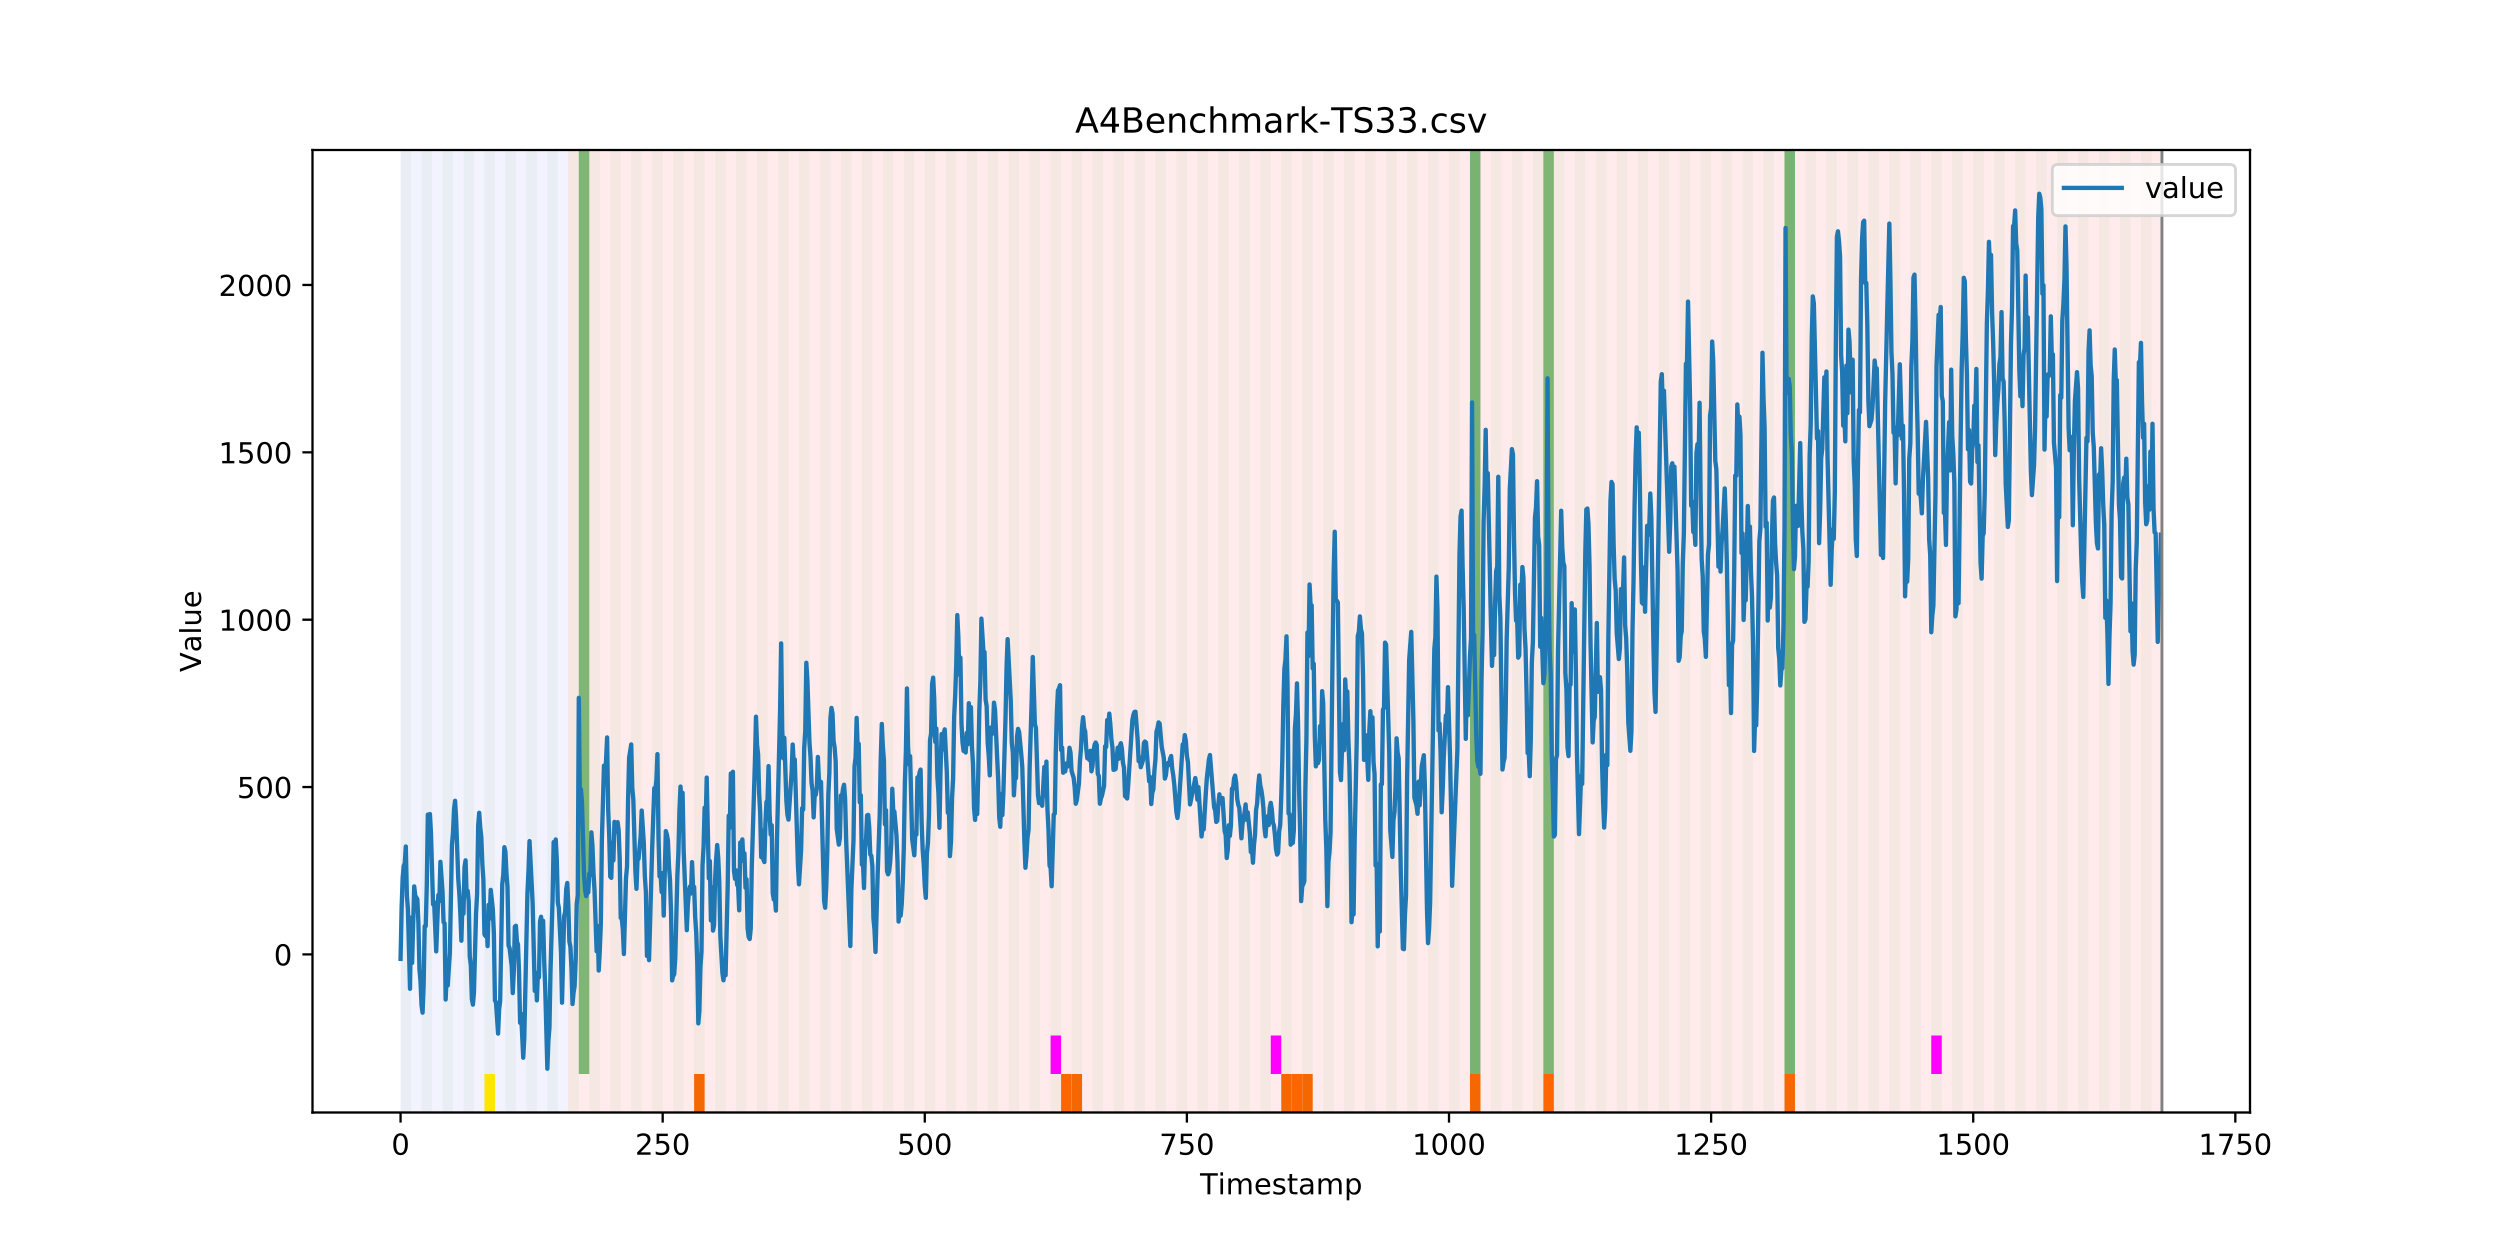 <?xml version="1.0" encoding="utf-8" standalone="no"?>
<!DOCTYPE svg PUBLIC "-//W3C//DTD SVG 1.1//EN"
  "http://www.w3.org/Graphics/SVG/1.1/DTD/svg11.dtd">
<!-- Created with matplotlib (https://matplotlib.org/) -->
<svg height="432pt" version="1.1" viewBox="0 0 864 432" width="864pt" xmlns="http://www.w3.org/2000/svg" xmlns:xlink="http://www.w3.org/1999/xlink">
 <defs>
  <style type="text/css">
*{stroke-linecap:butt;stroke-linejoin:round;}
  </style>
 </defs>
 <g id="figure_1">
  <g id="patch_1">
   <path d="M 0 432 
L 864 432 
L 864 0 
L 0 0 
z
" style="fill:#ffffff;"/>
  </g>
  <g id="axes_1">
   <g id="patch_2">
    <path d="M 108 384.48 
L 777.6 384.48 
L 777.6 51.84 
L 108 51.84 
z
" style="fill:#ffffff;"/>
   </g>
   <g id="patch_3">
    <path clip-path="url(#pabcd92f849)" d="M 138.436 384.48 
L 138.436 51.84 
L 196.41 51.84 
L 196.41 384.48 
z
" style="fill:#0000ff;opacity:0.05;"/>
   </g>
   <g id="patch_4">
    <path clip-path="url(#pabcd92f849)" d="M 196.41 384.48 
L 196.41 51.84 
L 747.164 51.84 
L 747.164 384.48 
z
" style="fill:#ff0000;opacity:0.08;"/>
   </g>
   <g id="patch_5">
    <path clip-path="url(#pabcd92f849)" d="M 138.436 384.48 
L 138.436 51.84 
L 142.06 51.84 
L 142.06 384.48 
z
" style="fill:#008000;opacity:0.04;"/>
   </g>
   <g id="patch_6">
    <path clip-path="url(#pabcd92f849)" d="M 145.683 384.48 
L 145.683 51.84 
L 149.306 51.84 
L 149.306 384.48 
z
" style="fill:#008000;opacity:0.04;"/>
   </g>
   <g id="patch_7">
    <path clip-path="url(#pabcd92f849)" d="M 152.93 384.48 
L 152.93 51.84 
L 156.553 51.84 
L 156.553 384.48 
z
" style="fill:#008000;opacity:0.04;"/>
   </g>
   <g id="patch_8">
    <path clip-path="url(#pabcd92f849)" d="M 160.177 384.48 
L 160.177 51.84 
L 163.8 51.84 
L 163.8 384.48 
z
" style="fill:#008000;opacity:0.04;"/>
   </g>
   <g id="patch_9">
    <path clip-path="url(#pabcd92f849)" d="M 167.423 384.48 
L 167.423 51.84 
L 171.047 51.84 
L 171.047 384.48 
z
" style="fill:#008000;opacity:0.04;"/>
   </g>
   <g id="patch_10">
    <path clip-path="url(#pabcd92f849)" d="M 167.423 384.48 
L 167.423 371.174 
L 171.047 371.174 
L 171.047 384.48 
z
" style="fill:#ffe500;"/>
   </g>
   <g id="patch_11">
    <path clip-path="url(#pabcd92f849)" d="M 174.67 384.48 
L 174.67 51.84 
L 178.294 51.84 
L 178.294 384.48 
z
" style="fill:#008000;opacity:0.04;"/>
   </g>
   <g id="patch_12">
    <path clip-path="url(#pabcd92f849)" d="M 181.917 384.48 
L 181.917 51.84 
L 185.54 51.84 
L 185.54 384.48 
z
" style="fill:#008000;opacity:0.04;"/>
   </g>
   <g id="patch_13">
    <path clip-path="url(#pabcd92f849)" d="M 239.891 384.48 
L 239.891 371.174 
L 243.514 371.174 
L 243.514 384.48 
z
" style="fill:#ff6600;"/>
   </g>
   <g id="patch_14">
    <path clip-path="url(#pabcd92f849)" d="M 189.164 384.48 
L 189.164 51.84 
L 192.787 51.84 
L 192.787 384.48 
z
" style="fill:#008000;opacity:0.04;"/>
   </g>
   <g id="patch_15">
    <path clip-path="url(#pabcd92f849)" d="M 196.41 384.48 
L 196.41 51.84 
L 200.034 51.84 
L 200.034 384.48 
z
" style="fill:#008000;opacity:0.04;"/>
   </g>
   <g id="patch_16">
    <path clip-path="url(#pabcd92f849)" d="M 200.034 371.174 
L 200.034 51.84 
L 203.657 51.84 
L 203.657 371.174 
z
" style="fill:#008000;opacity:0.5;"/>
   </g>
   <g id="patch_17">
    <path clip-path="url(#pabcd92f849)" d="M 203.657 384.48 
L 203.657 51.84 
L 207.281 51.84 
L 207.281 384.48 
z
" style="fill:#008000;opacity:0.04;"/>
   </g>
   <g id="patch_18">
    <path clip-path="url(#pabcd92f849)" d="M 210.904 384.48 
L 210.904 51.84 
L 214.527 51.84 
L 214.527 384.48 
z
" style="fill:#008000;opacity:0.04;"/>
   </g>
   <g id="patch_19">
    <path clip-path="url(#pabcd92f849)" d="M 218.151 384.48 
L 218.151 51.84 
L 221.774 51.84 
L 221.774 384.48 
z
" style="fill:#008000;opacity:0.04;"/>
   </g>
   <g id="patch_20">
    <path clip-path="url(#pabcd92f849)" d="M 225.397 384.48 
L 225.397 51.84 
L 229.021 51.84 
L 229.021 384.48 
z
" style="fill:#008000;opacity:0.04;"/>
   </g>
   <g id="patch_21">
    <path clip-path="url(#pabcd92f849)" d="M 232.644 384.48 
L 232.644 51.84 
L 236.268 51.84 
L 236.268 384.48 
z
" style="fill:#008000;opacity:0.04;"/>
   </g>
   <g id="patch_22">
    <path clip-path="url(#pabcd92f849)" d="M 239.891 384.48 
L 239.891 51.84 
L 243.514 51.84 
L 243.514 384.48 
z
" style="fill:#008000;opacity:0.04;"/>
   </g>
   <g id="patch_23">
    <path clip-path="url(#pabcd92f849)" d="M 247.138 384.48 
L 247.138 51.84 
L 250.761 51.84 
L 250.761 384.48 
z
" style="fill:#008000;opacity:0.04;"/>
   </g>
   <g id="patch_24">
    <path clip-path="url(#pabcd92f849)" d="M 254.384 384.48 
L 254.384 51.84 
L 258.008 51.84 
L 258.008 384.48 
z
" style="fill:#008000;opacity:0.04;"/>
   </g>
   <g id="patch_25">
    <path clip-path="url(#pabcd92f849)" d="M 261.631 384.48 
L 261.631 51.84 
L 265.255 51.84 
L 265.255 384.48 
z
" style="fill:#008000;opacity:0.04;"/>
   </g>
   <g id="patch_26">
    <path clip-path="url(#pabcd92f849)" d="M 268.878 384.48 
L 268.878 51.84 
L 272.501 51.84 
L 272.501 384.48 
z
" style="fill:#008000;opacity:0.04;"/>
   </g>
   <g id="patch_27">
    <path clip-path="url(#pabcd92f849)" d="M 276.125 384.48 
L 276.125 51.84 
L 279.748 51.84 
L 279.748 384.48 
z
" style="fill:#008000;opacity:0.04;"/>
   </g>
   <g id="patch_28">
    <path clip-path="url(#pabcd92f849)" d="M 283.371 384.48 
L 283.371 51.84 
L 286.995 51.84 
L 286.995 384.48 
z
" style="fill:#008000;opacity:0.04;"/>
   </g>
   <g id="patch_29">
    <path clip-path="url(#pabcd92f849)" d="M 290.618 384.48 
L 290.618 51.84 
L 294.242 51.84 
L 294.242 384.48 
z
" style="fill:#008000;opacity:0.04;"/>
   </g>
   <g id="patch_30">
    <path clip-path="url(#pabcd92f849)" d="M 297.865 384.48 
L 297.865 51.84 
L 301.488 51.84 
L 301.488 384.48 
z
" style="fill:#008000;opacity:0.04;"/>
   </g>
   <g id="patch_31">
    <path clip-path="url(#pabcd92f849)" d="M 305.112 384.48 
L 305.112 51.84 
L 308.735 51.84 
L 308.735 384.48 
z
" style="fill:#008000;opacity:0.04;"/>
   </g>
   <g id="patch_32">
    <path clip-path="url(#pabcd92f849)" d="M 366.709 384.48 
L 366.709 371.174 
L 370.332 371.174 
L 370.332 384.48 
z
" style="fill:#ff6600;"/>
   </g>
   <g id="patch_33">
    <path clip-path="url(#pabcd92f849)" d="M 312.358 384.48 
L 312.358 51.84 
L 315.982 51.84 
L 315.982 384.48 
z
" style="fill:#008000;opacity:0.04;"/>
   </g>
   <g id="patch_34">
    <path clip-path="url(#pabcd92f849)" d="M 370.332 384.48 
L 370.332 371.174 
L 373.956 371.174 
L 373.956 384.48 
z
" style="fill:#ff6600;"/>
   </g>
   <g id="patch_35">
    <path clip-path="url(#pabcd92f849)" d="M 319.605 384.48 
L 319.605 51.84 
L 323.229 51.84 
L 323.229 384.48 
z
" style="fill:#008000;opacity:0.04;"/>
   </g>
   <g id="patch_36">
    <path clip-path="url(#pabcd92f849)" d="M 326.852 384.48 
L 326.852 51.84 
L 330.475 51.84 
L 330.475 384.48 
z
" style="fill:#008000;opacity:0.04;"/>
   </g>
   <g id="patch_37">
    <path clip-path="url(#pabcd92f849)" d="M 334.099 384.48 
L 334.099 51.84 
L 337.722 51.84 
L 337.722 384.48 
z
" style="fill:#008000;opacity:0.04;"/>
   </g>
   <g id="patch_38">
    <path clip-path="url(#pabcd92f849)" d="M 341.345 384.48 
L 341.345 51.84 
L 344.969 51.84 
L 344.969 384.48 
z
" style="fill:#008000;opacity:0.04;"/>
   </g>
   <g id="patch_39">
    <path clip-path="url(#pabcd92f849)" d="M 348.592 384.48 
L 348.592 51.84 
L 352.216 51.84 
L 352.216 384.48 
z
" style="fill:#008000;opacity:0.04;"/>
   </g>
   <g id="patch_40">
    <path clip-path="url(#pabcd92f849)" d="M 355.839 384.48 
L 355.839 51.84 
L 359.462 51.84 
L 359.462 384.48 
z
" style="fill:#008000;opacity:0.04;"/>
   </g>
   <g id="patch_41">
    <path clip-path="url(#pabcd92f849)" d="M 363.086 384.48 
L 363.086 51.84 
L 366.709 51.84 
L 366.709 384.48 
z
" style="fill:#008000;opacity:0.04;"/>
   </g>
   <g id="patch_42">
    <path clip-path="url(#pabcd92f849)" d="M 363.086 371.174 
L 363.086 357.869 
L 366.709 357.869 
L 366.709 371.174 
z
" style="fill:#ff00ff;"/>
   </g>
   <g id="patch_43">
    <path clip-path="url(#pabcd92f849)" d="M 370.332 384.48 
L 370.332 51.84 
L 373.956 51.84 
L 373.956 384.48 
z
" style="fill:#008000;opacity:0.04;"/>
   </g>
   <g id="patch_44">
    <path clip-path="url(#pabcd92f849)" d="M 377.579 384.48 
L 377.579 51.84 
L 381.203 51.84 
L 381.203 384.48 
z
" style="fill:#008000;opacity:0.04;"/>
   </g>
   <g id="patch_45">
    <path clip-path="url(#pabcd92f849)" d="M 384.826 384.48 
L 384.826 51.84 
L 388.449 51.84 
L 388.449 384.48 
z
" style="fill:#008000;opacity:0.04;"/>
   </g>
   <g id="patch_46">
    <path clip-path="url(#pabcd92f849)" d="M 442.8 384.48 
L 442.8 371.174 
L 446.423 371.174 
L 446.423 384.48 
z
" style="fill:#ff6600;"/>
   </g>
   <g id="patch_47">
    <path clip-path="url(#pabcd92f849)" d="M 446.423 384.48 
L 446.423 371.174 
L 450.047 371.174 
L 450.047 384.48 
z
" style="fill:#ff6600;"/>
   </g>
   <g id="patch_48">
    <path clip-path="url(#pabcd92f849)" d="M 392.073 384.48 
L 392.073 51.84 
L 395.696 51.84 
L 395.696 384.48 
z
" style="fill:#008000;opacity:0.04;"/>
   </g>
   <g id="patch_49">
    <path clip-path="url(#pabcd92f849)" d="M 450.047 384.48 
L 450.047 371.174 
L 453.67 371.174 
L 453.67 384.48 
z
" style="fill:#ff6600;"/>
   </g>
   <g id="patch_50">
    <path clip-path="url(#pabcd92f849)" d="M 399.319 384.48 
L 399.319 51.84 
L 402.943 51.84 
L 402.943 384.48 
z
" style="fill:#008000;opacity:0.04;"/>
   </g>
   <g id="patch_51">
    <path clip-path="url(#pabcd92f849)" d="M 406.566 384.48 
L 406.566 51.84 
L 410.19 51.84 
L 410.19 384.48 
z
" style="fill:#008000;opacity:0.04;"/>
   </g>
   <g id="patch_52">
    <path clip-path="url(#pabcd92f849)" d="M 413.813 384.48 
L 413.813 51.84 
L 417.436 51.84 
L 417.436 384.48 
z
" style="fill:#008000;opacity:0.04;"/>
   </g>
   <g id="patch_53">
    <path clip-path="url(#pabcd92f849)" d="M 421.06 384.48 
L 421.06 51.84 
L 424.683 51.84 
L 424.683 384.48 
z
" style="fill:#008000;opacity:0.04;"/>
   </g>
   <g id="patch_54">
    <path clip-path="url(#pabcd92f849)" d="M 428.306 384.48 
L 428.306 51.84 
L 431.93 51.84 
L 431.93 384.48 
z
" style="fill:#008000;opacity:0.04;"/>
   </g>
   <g id="patch_55">
    <path clip-path="url(#pabcd92f849)" d="M 435.553 384.48 
L 435.553 51.84 
L 439.177 51.84 
L 439.177 384.48 
z
" style="fill:#008000;opacity:0.04;"/>
   </g>
   <g id="patch_56">
    <path clip-path="url(#pabcd92f849)" d="M 439.177 371.174 
L 439.177 357.869 
L 442.8 357.869 
L 442.8 371.174 
z
" style="fill:#ff00ff;"/>
   </g>
   <g id="patch_57">
    <path clip-path="url(#pabcd92f849)" d="M 442.8 384.48 
L 442.8 51.84 
L 446.423 51.84 
L 446.423 384.48 
z
" style="fill:#008000;opacity:0.04;"/>
   </g>
   <g id="patch_58">
    <path clip-path="url(#pabcd92f849)" d="M 450.047 384.48 
L 450.047 51.84 
L 453.67 51.84 
L 453.67 384.48 
z
" style="fill:#008000;opacity:0.04;"/>
   </g>
   <g id="patch_59">
    <path clip-path="url(#pabcd92f849)" d="M 508.021 384.48 
L 508.021 371.174 
L 511.644 371.174 
L 511.644 384.48 
z
" style="fill:#ff6600;"/>
   </g>
   <g id="patch_60">
    <path clip-path="url(#pabcd92f849)" d="M 457.294 384.48 
L 457.294 51.84 
L 460.917 51.84 
L 460.917 384.48 
z
" style="fill:#008000;opacity:0.04;"/>
   </g>
   <g id="patch_61">
    <path clip-path="url(#pabcd92f849)" d="M 464.54 384.48 
L 464.54 51.84 
L 468.164 51.84 
L 468.164 384.48 
z
" style="fill:#008000;opacity:0.04;"/>
   </g>
   <g id="patch_62">
    <path clip-path="url(#pabcd92f849)" d="M 471.787 384.48 
L 471.787 51.84 
L 475.41 51.84 
L 475.41 384.48 
z
" style="fill:#008000;opacity:0.04;"/>
   </g>
   <g id="patch_63">
    <path clip-path="url(#pabcd92f849)" d="M 533.384 384.48 
L 533.384 371.174 
L 537.008 371.174 
L 537.008 384.48 
z
" style="fill:#ff6600;"/>
   </g>
   <g id="patch_64">
    <path clip-path="url(#pabcd92f849)" d="M 479.034 384.48 
L 479.034 51.84 
L 482.657 51.84 
L 482.657 384.48 
z
" style="fill:#008000;opacity:0.04;"/>
   </g>
   <g id="patch_65">
    <path clip-path="url(#pabcd92f849)" d="M 486.281 384.48 
L 486.281 51.84 
L 489.904 51.84 
L 489.904 384.48 
z
" style="fill:#008000;opacity:0.04;"/>
   </g>
   <g id="patch_66">
    <path clip-path="url(#pabcd92f849)" d="M 493.527 384.48 
L 493.527 51.84 
L 497.151 51.84 
L 497.151 384.48 
z
" style="fill:#008000;opacity:0.04;"/>
   </g>
   <g id="patch_67">
    <path clip-path="url(#pabcd92f849)" d="M 500.774 384.48 
L 500.774 51.84 
L 504.397 51.84 
L 504.397 384.48 
z
" style="fill:#008000;opacity:0.04;"/>
   </g>
   <g id="patch_68">
    <path clip-path="url(#pabcd92f849)" d="M 508.021 384.48 
L 508.021 51.84 
L 511.644 51.84 
L 511.644 384.48 
z
" style="fill:#008000;opacity:0.04;"/>
   </g>
   <g id="patch_69">
    <path clip-path="url(#pabcd92f849)" d="M 508.021 371.174 
L 508.021 51.84 
L 511.644 51.84 
L 511.644 371.174 
z
" style="fill:#008000;opacity:0.5;"/>
   </g>
   <g id="patch_70">
    <path clip-path="url(#pabcd92f849)" d="M 515.268 384.48 
L 515.268 51.84 
L 518.891 51.84 
L 518.891 384.48 
z
" style="fill:#008000;opacity:0.04;"/>
   </g>
   <g id="patch_71">
    <path clip-path="url(#pabcd92f849)" d="M 522.514 384.48 
L 522.514 51.84 
L 526.138 51.84 
L 526.138 384.48 
z
" style="fill:#008000;opacity:0.04;"/>
   </g>
   <g id="patch_72">
    <path clip-path="url(#pabcd92f849)" d="M 529.761 384.48 
L 529.761 51.84 
L 533.384 51.84 
L 533.384 384.48 
z
" style="fill:#008000;opacity:0.04;"/>
   </g>
   <g id="patch_73">
    <path clip-path="url(#pabcd92f849)" d="M 533.384 371.174 
L 533.384 51.84 
L 537.008 51.84 
L 537.008 371.174 
z
" style="fill:#008000;opacity:0.5;"/>
   </g>
   <g id="patch_74">
    <path clip-path="url(#pabcd92f849)" d="M 537.008 384.48 
L 537.008 51.84 
L 540.631 51.84 
L 540.631 384.48 
z
" style="fill:#008000;opacity:0.04;"/>
   </g>
   <g id="patch_75">
    <path clip-path="url(#pabcd92f849)" d="M 544.255 384.48 
L 544.255 51.84 
L 547.878 51.84 
L 547.878 384.48 
z
" style="fill:#008000;opacity:0.04;"/>
   </g>
   <g id="patch_76">
    <path clip-path="url(#pabcd92f849)" d="M 551.501 384.48 
L 551.501 51.84 
L 555.125 51.84 
L 555.125 384.48 
z
" style="fill:#008000;opacity:0.04;"/>
   </g>
   <g id="patch_77">
    <path clip-path="url(#pabcd92f849)" d="M 558.748 384.48 
L 558.748 51.84 
L 562.371 51.84 
L 562.371 384.48 
z
" style="fill:#008000;opacity:0.04;"/>
   </g>
   <g id="patch_78">
    <path clip-path="url(#pabcd92f849)" d="M 616.722 384.48 
L 616.722 371.174 
L 620.345 371.174 
L 620.345 384.48 
z
" style="fill:#ff6600;"/>
   </g>
   <g id="patch_79">
    <path clip-path="url(#pabcd92f849)" d="M 565.995 384.48 
L 565.995 51.84 
L 569.618 51.84 
L 569.618 384.48 
z
" style="fill:#008000;opacity:0.04;"/>
   </g>
   <g id="patch_80">
    <path clip-path="url(#pabcd92f849)" d="M 573.242 384.48 
L 573.242 51.84 
L 576.865 51.84 
L 576.865 384.48 
z
" style="fill:#008000;opacity:0.04;"/>
   </g>
   <g id="patch_81">
    <path clip-path="url(#pabcd92f849)" d="M 580.488 384.48 
L 580.488 51.84 
L 584.112 51.84 
L 584.112 384.48 
z
" style="fill:#008000;opacity:0.04;"/>
   </g>
   <g id="patch_82">
    <path clip-path="url(#pabcd92f849)" d="M 587.735 384.48 
L 587.735 51.84 
L 591.358 51.84 
L 591.358 384.48 
z
" style="fill:#008000;opacity:0.04;"/>
   </g>
   <g id="patch_83">
    <path clip-path="url(#pabcd92f849)" d="M 594.982 384.48 
L 594.982 51.84 
L 598.605 51.84 
L 598.605 384.48 
z
" style="fill:#008000;opacity:0.04;"/>
   </g>
   <g id="patch_84">
    <path clip-path="url(#pabcd92f849)" d="M 602.229 384.48 
L 602.229 51.84 
L 605.852 51.84 
L 605.852 384.48 
z
" style="fill:#008000;opacity:0.04;"/>
   </g>
   <g id="patch_85">
    <path clip-path="url(#pabcd92f849)" d="M 609.475 384.48 
L 609.475 51.84 
L 613.099 51.84 
L 613.099 384.48 
z
" style="fill:#008000;opacity:0.04;"/>
   </g>
   <g id="patch_86">
    <path clip-path="url(#pabcd92f849)" d="M 616.722 384.48 
L 616.722 51.84 
L 620.345 51.84 
L 620.345 384.48 
z
" style="fill:#008000;opacity:0.04;"/>
   </g>
   <g id="patch_87">
    <path clip-path="url(#pabcd92f849)" d="M 616.722 371.174 
L 616.722 51.84 
L 620.345 51.84 
L 620.345 371.174 
z
" style="fill:#008000;opacity:0.5;"/>
   </g>
   <g id="patch_88">
    <path clip-path="url(#pabcd92f849)" d="M 623.969 384.48 
L 623.969 51.84 
L 627.592 51.84 
L 627.592 384.48 
z
" style="fill:#008000;opacity:0.04;"/>
   </g>
   <g id="patch_89">
    <path clip-path="url(#pabcd92f849)" d="M 631.216 384.48 
L 631.216 51.84 
L 634.839 51.84 
L 634.839 384.48 
z
" style="fill:#008000;opacity:0.04;"/>
   </g>
   <g id="patch_90">
    <path clip-path="url(#pabcd92f849)" d="M 638.462 384.48 
L 638.462 51.84 
L 642.086 51.84 
L 642.086 384.48 
z
" style="fill:#008000;opacity:0.04;"/>
   </g>
   <g id="patch_91">
    <path clip-path="url(#pabcd92f849)" d="M 645.709 384.48 
L 645.709 51.84 
L 649.332 51.84 
L 649.332 384.48 
z
" style="fill:#008000;opacity:0.04;"/>
   </g>
   <g id="patch_92">
    <path clip-path="url(#pabcd92f849)" d="M 652.956 384.48 
L 652.956 51.84 
L 656.579 51.84 
L 656.579 384.48 
z
" style="fill:#008000;opacity:0.04;"/>
   </g>
   <g id="patch_93">
    <path clip-path="url(#pabcd92f849)" d="M 660.203 384.48 
L 660.203 51.84 
L 663.826 51.84 
L 663.826 384.48 
z
" style="fill:#008000;opacity:0.04;"/>
   </g>
   <g id="patch_94">
    <path clip-path="url(#pabcd92f849)" d="M 667.449 384.48 
L 667.449 51.84 
L 671.073 51.84 
L 671.073 384.48 
z
" style="fill:#008000;opacity:0.04;"/>
   </g>
   <g id="patch_95">
    <path clip-path="url(#pabcd92f849)" d="M 667.449 371.174 
L 667.449 357.869 
L 671.073 357.869 
L 671.073 371.174 
z
" style="fill:#ff00ff;"/>
   </g>
   <g id="patch_96">
    <path clip-path="url(#pabcd92f849)" d="M 674.696 384.48 
L 674.696 51.84 
L 678.319 51.84 
L 678.319 384.48 
z
" style="fill:#008000;opacity:0.04;"/>
   </g>
   <g id="patch_97">
    <path clip-path="url(#pabcd92f849)" d="M 681.943 384.48 
L 681.943 51.84 
L 685.566 51.84 
L 685.566 384.48 
z
" style="fill:#008000;opacity:0.04;"/>
   </g>
   <g id="patch_98">
    <path clip-path="url(#pabcd92f849)" d="M 689.19 384.48 
L 689.19 51.84 
L 692.813 51.84 
L 692.813 384.48 
z
" style="fill:#008000;opacity:0.04;"/>
   </g>
   <g id="patch_99">
    <path clip-path="url(#pabcd92f849)" d="M 696.436 384.48 
L 696.436 51.84 
L 700.06 51.84 
L 700.06 384.48 
z
" style="fill:#008000;opacity:0.04;"/>
   </g>
   <g id="patch_100">
    <path clip-path="url(#pabcd92f849)" d="M 703.683 384.48 
L 703.683 51.84 
L 707.306 51.84 
L 707.306 384.48 
z
" style="fill:#008000;opacity:0.04;"/>
   </g>
   <g id="patch_101">
    <path clip-path="url(#pabcd92f849)" d="M 710.93 384.48 
L 710.93 51.84 
L 714.553 51.84 
L 714.553 384.48 
z
" style="fill:#008000;opacity:0.04;"/>
   </g>
   <g id="patch_102">
    <path clip-path="url(#pabcd92f849)" d="M 718.177 384.48 
L 718.177 51.84 
L 721.8 51.84 
L 721.8 384.48 
z
" style="fill:#008000;opacity:0.04;"/>
   </g>
   <g id="patch_103">
    <path clip-path="url(#pabcd92f849)" d="M 725.423 384.48 
L 725.423 51.84 
L 729.047 51.84 
L 729.047 384.48 
z
" style="fill:#008000;opacity:0.04;"/>
   </g>
   <g id="patch_104">
    <path clip-path="url(#pabcd92f849)" d="M 732.67 384.48 
L 732.67 51.84 
L 736.294 51.84 
L 736.294 384.48 
z
" style="fill:#008000;opacity:0.04;"/>
   </g>
   <g id="patch_105">
    <path clip-path="url(#pabcd92f849)" d="M 739.917 384.48 
L 739.917 51.84 
L 743.54 51.84 
L 743.54 384.48 
z
" style="fill:#008000;opacity:0.04;"/>
   </g>
   <g id="matplotlib.axis_1">
    <g id="xtick_1">
     <g id="line2d_1">
      <defs>
       <path d="M 0 0 
L 0 3.5 
" id="m926666c02c" style="stroke:#000000;stroke-width:0.8;"/>
      </defs>
      <g>
       <use style="stroke:#000000;stroke-width:0.8;" x="138.436" xlink:href="#m926666c02c" y="384.48"/>
      </g>
     </g>
     <g id="text_1">
      <!-- 0 -->
      <defs>
       <path d="M 31.781 66.406 
Q 24.172 66.406 20.328 58.906 
Q 16.5 51.422 16.5 36.375 
Q 16.5 21.391 20.328 13.891 
Q 24.172 6.391 31.781 6.391 
Q 39.453 6.391 43.281 13.891 
Q 47.125 21.391 47.125 36.375 
Q 47.125 51.422 43.281 58.906 
Q 39.453 66.406 31.781 66.406 
z
M 31.781 74.219 
Q 44.047 74.219 50.516 64.516 
Q 56.984 54.828 56.984 36.375 
Q 56.984 17.969 50.516 8.266 
Q 44.047 -1.422 31.781 -1.422 
Q 19.531 -1.422 13.062 8.266 
Q 6.594 17.969 6.594 36.375 
Q 6.594 54.828 13.062 64.516 
Q 19.531 74.219 31.781 74.219 
z
" id="DejaVuSans-48"/>
      </defs>
      <g transform="translate(135.255 399.078)scale(0.1 -0.1)">
       <use xlink:href="#DejaVuSans-48"/>
      </g>
     </g>
    </g>
    <g id="xtick_2">
     <g id="line2d_2">
      <g>
       <use style="stroke:#000000;stroke-width:0.8;" x="229.021" xlink:href="#m926666c02c" y="384.48"/>
      </g>
     </g>
     <g id="text_2">
      <!-- 250 -->
      <defs>
       <path d="M 19.188 8.297 
L 53.609 8.297 
L 53.609 0 
L 7.328 0 
L 7.328 8.297 
Q 12.938 14.109 22.625 23.891 
Q 32.328 33.688 34.812 36.531 
Q 39.547 41.844 41.422 45.531 
Q 43.312 49.219 43.312 52.781 
Q 43.312 58.594 39.234 62.25 
Q 35.156 65.922 28.609 65.922 
Q 23.969 65.922 18.812 64.312 
Q 13.672 62.703 7.812 59.422 
L 7.812 69.391 
Q 13.766 71.781 18.938 73 
Q 24.125 74.219 28.422 74.219 
Q 39.75 74.219 46.484 68.547 
Q 53.219 62.891 53.219 53.422 
Q 53.219 48.922 51.531 44.891 
Q 49.859 40.875 45.406 35.406 
Q 44.188 33.984 37.641 27.219 
Q 31.109 20.453 19.188 8.297 
z
" id="DejaVuSans-50"/>
       <path d="M 10.797 72.906 
L 49.516 72.906 
L 49.516 64.594 
L 19.828 64.594 
L 19.828 46.734 
Q 21.969 47.469 24.109 47.828 
Q 26.266 48.188 28.422 48.188 
Q 40.625 48.188 47.75 41.5 
Q 54.891 34.812 54.891 23.391 
Q 54.891 11.625 47.562 5.094 
Q 40.234 -1.422 26.906 -1.422 
Q 22.312 -1.422 17.547 -0.641 
Q 12.797 0.141 7.719 1.703 
L 7.719 11.625 
Q 12.109 9.234 16.797 8.062 
Q 21.484 6.891 26.703 6.891 
Q 35.156 6.891 40.078 11.328 
Q 45.016 15.766 45.016 23.391 
Q 45.016 31 40.078 35.438 
Q 35.156 39.891 26.703 39.891 
Q 22.75 39.891 18.812 39.016 
Q 14.891 38.141 10.797 36.281 
z
" id="DejaVuSans-53"/>
      </defs>
      <g transform="translate(219.477 399.078)scale(0.1 -0.1)">
       <use xlink:href="#DejaVuSans-50"/>
       <use x="63.623" xlink:href="#DejaVuSans-53"/>
       <use x="127.246" xlink:href="#DejaVuSans-48"/>
      </g>
     </g>
    </g>
    <g id="xtick_3">
     <g id="line2d_3">
      <g>
       <use style="stroke:#000000;stroke-width:0.8;" x="319.605" xlink:href="#m926666c02c" y="384.48"/>
      </g>
     </g>
     <g id="text_3">
      <!-- 500 -->
      <g transform="translate(310.061 399.078)scale(0.1 -0.1)">
       <use xlink:href="#DejaVuSans-53"/>
       <use x="63.623" xlink:href="#DejaVuSans-48"/>
       <use x="127.246" xlink:href="#DejaVuSans-48"/>
      </g>
     </g>
    </g>
    <g id="xtick_4">
     <g id="line2d_4">
      <g>
       <use style="stroke:#000000;stroke-width:0.8;" x="410.19" xlink:href="#m926666c02c" y="384.48"/>
      </g>
     </g>
     <g id="text_4">
      <!-- 750 -->
      <defs>
       <path d="M 8.203 72.906 
L 55.078 72.906 
L 55.078 68.703 
L 28.609 0 
L 18.312 0 
L 43.219 64.594 
L 8.203 64.594 
z
" id="DejaVuSans-55"/>
      </defs>
      <g transform="translate(400.646 399.078)scale(0.1 -0.1)">
       <use xlink:href="#DejaVuSans-55"/>
       <use x="63.623" xlink:href="#DejaVuSans-53"/>
       <use x="127.246" xlink:href="#DejaVuSans-48"/>
      </g>
     </g>
    </g>
    <g id="xtick_5">
     <g id="line2d_5">
      <g>
       <use style="stroke:#000000;stroke-width:0.8;" x="500.774" xlink:href="#m926666c02c" y="384.48"/>
      </g>
     </g>
     <g id="text_5">
      <!-- 1000 -->
      <defs>
       <path d="M 12.406 8.297 
L 28.516 8.297 
L 28.516 63.922 
L 10.984 60.406 
L 10.984 69.391 
L 28.422 72.906 
L 38.281 72.906 
L 38.281 8.297 
L 54.391 8.297 
L 54.391 0 
L 12.406 0 
z
" id="DejaVuSans-49"/>
      </defs>
      <g transform="translate(488.049 399.078)scale(0.1 -0.1)">
       <use xlink:href="#DejaVuSans-49"/>
       <use x="63.623" xlink:href="#DejaVuSans-48"/>
       <use x="127.246" xlink:href="#DejaVuSans-48"/>
       <use x="190.869" xlink:href="#DejaVuSans-48"/>
      </g>
     </g>
    </g>
    <g id="xtick_6">
     <g id="line2d_6">
      <g>
       <use style="stroke:#000000;stroke-width:0.8;" x="591.358" xlink:href="#m926666c02c" y="384.48"/>
      </g>
     </g>
     <g id="text_6">
      <!-- 1250 -->
      <g transform="translate(578.633 399.078)scale(0.1 -0.1)">
       <use xlink:href="#DejaVuSans-49"/>
       <use x="63.623" xlink:href="#DejaVuSans-50"/>
       <use x="127.246" xlink:href="#DejaVuSans-53"/>
       <use x="190.869" xlink:href="#DejaVuSans-48"/>
      </g>
     </g>
    </g>
    <g id="xtick_7">
     <g id="line2d_7">
      <g>
       <use style="stroke:#000000;stroke-width:0.8;" x="681.943" xlink:href="#m926666c02c" y="384.48"/>
      </g>
     </g>
     <g id="text_7">
      <!-- 1500 -->
      <g transform="translate(669.218 399.078)scale(0.1 -0.1)">
       <use xlink:href="#DejaVuSans-49"/>
       <use x="63.623" xlink:href="#DejaVuSans-53"/>
       <use x="127.246" xlink:href="#DejaVuSans-48"/>
       <use x="190.869" xlink:href="#DejaVuSans-48"/>
      </g>
     </g>
    </g>
    <g id="xtick_8">
     <g id="line2d_8">
      <g>
       <use style="stroke:#000000;stroke-width:0.8;" x="772.527" xlink:href="#m926666c02c" y="384.48"/>
      </g>
     </g>
     <g id="text_8">
      <!-- 1750 -->
      <g transform="translate(759.802 399.078)scale(0.1 -0.1)">
       <use xlink:href="#DejaVuSans-49"/>
       <use x="63.623" xlink:href="#DejaVuSans-55"/>
       <use x="127.246" xlink:href="#DejaVuSans-53"/>
       <use x="190.869" xlink:href="#DejaVuSans-48"/>
      </g>
     </g>
    </g>
    <g id="text_9">
     <!-- Timestamp -->
     <defs>
      <path d="M -0.297 72.906 
L 61.375 72.906 
L 61.375 64.594 
L 35.5 64.594 
L 35.5 0 
L 25.594 0 
L 25.594 64.594 
L -0.297 64.594 
z
" id="DejaVuSans-84"/>
      <path d="M 9.422 54.688 
L 18.406 54.688 
L 18.406 0 
L 9.422 0 
z
M 9.422 75.984 
L 18.406 75.984 
L 18.406 64.594 
L 9.422 64.594 
z
" id="DejaVuSans-105"/>
      <path d="M 52 44.188 
Q 55.375 50.25 60.062 53.125 
Q 64.75 56 71.094 56 
Q 79.641 56 84.281 50.016 
Q 88.922 44.047 88.922 33.016 
L 88.922 0 
L 79.891 0 
L 79.891 32.719 
Q 79.891 40.578 77.094 44.375 
Q 74.312 48.188 68.609 48.188 
Q 61.625 48.188 57.562 43.547 
Q 53.516 38.922 53.516 30.906 
L 53.516 0 
L 44.484 0 
L 44.484 32.719 
Q 44.484 40.625 41.703 44.406 
Q 38.922 48.188 33.109 48.188 
Q 26.219 48.188 22.156 43.531 
Q 18.109 38.875 18.109 30.906 
L 18.109 0 
L 9.078 0 
L 9.078 54.688 
L 18.109 54.688 
L 18.109 46.188 
Q 21.188 51.219 25.484 53.609 
Q 29.781 56 35.688 56 
Q 41.656 56 45.828 52.969 
Q 50 49.953 52 44.188 
z
" id="DejaVuSans-109"/>
      <path d="M 56.203 29.594 
L 56.203 25.203 
L 14.891 25.203 
Q 15.484 15.922 20.484 11.062 
Q 25.484 6.203 34.422 6.203 
Q 39.594 6.203 44.453 7.469 
Q 49.312 8.734 54.109 11.281 
L 54.109 2.781 
Q 49.266 0.734 44.188 -0.344 
Q 39.109 -1.422 33.891 -1.422 
Q 20.797 -1.422 13.156 6.188 
Q 5.516 13.812 5.516 26.812 
Q 5.516 40.234 12.766 48.109 
Q 20.016 56 32.328 56 
Q 43.359 56 49.781 48.891 
Q 56.203 41.797 56.203 29.594 
z
M 47.219 32.234 
Q 47.125 39.594 43.094 43.984 
Q 39.062 48.391 32.422 48.391 
Q 24.906 48.391 20.391 44.141 
Q 15.875 39.891 15.188 32.172 
z
" id="DejaVuSans-101"/>
      <path d="M 44.281 53.078 
L 44.281 44.578 
Q 40.484 46.531 36.375 47.5 
Q 32.281 48.484 27.875 48.484 
Q 21.188 48.484 17.844 46.438 
Q 14.5 44.391 14.5 40.281 
Q 14.5 37.156 16.891 35.375 
Q 19.281 33.594 26.516 31.984 
L 29.594 31.297 
Q 39.156 29.25 43.188 25.516 
Q 47.219 21.781 47.219 15.094 
Q 47.219 7.469 41.188 3.016 
Q 35.156 -1.422 24.609 -1.422 
Q 20.219 -1.422 15.453 -0.562 
Q 10.688 0.297 5.422 2 
L 5.422 11.281 
Q 10.406 8.688 15.234 7.391 
Q 20.062 6.109 24.812 6.109 
Q 31.156 6.109 34.562 8.281 
Q 37.984 10.453 37.984 14.406 
Q 37.984 18.062 35.516 20.016 
Q 33.062 21.969 24.703 23.781 
L 21.578 24.516 
Q 13.234 26.266 9.516 29.906 
Q 5.812 33.547 5.812 39.891 
Q 5.812 47.609 11.281 51.797 
Q 16.75 56 26.812 56 
Q 31.781 56 36.172 55.266 
Q 40.578 54.547 44.281 53.078 
z
" id="DejaVuSans-115"/>
      <path d="M 18.312 70.219 
L 18.312 54.688 
L 36.812 54.688 
L 36.812 47.703 
L 18.312 47.703 
L 18.312 18.016 
Q 18.312 11.328 20.141 9.422 
Q 21.969 7.516 27.594 7.516 
L 36.812 7.516 
L 36.812 0 
L 27.594 0 
Q 17.188 0 13.234 3.875 
Q 9.281 7.766 9.281 18.016 
L 9.281 47.703 
L 2.688 47.703 
L 2.688 54.688 
L 9.281 54.688 
L 9.281 70.219 
z
" id="DejaVuSans-116"/>
      <path d="M 34.281 27.484 
Q 23.391 27.484 19.188 25 
Q 14.984 22.516 14.984 16.5 
Q 14.984 11.719 18.141 8.906 
Q 21.297 6.109 26.703 6.109 
Q 34.188 6.109 38.703 11.406 
Q 43.219 16.703 43.219 25.484 
L 43.219 27.484 
z
M 52.203 31.203 
L 52.203 0 
L 43.219 0 
L 43.219 8.297 
Q 40.141 3.328 35.547 0.953 
Q 30.953 -1.422 24.312 -1.422 
Q 15.922 -1.422 10.953 3.297 
Q 6 8.016 6 15.922 
Q 6 25.141 12.172 29.828 
Q 18.359 34.516 30.609 34.516 
L 43.219 34.516 
L 43.219 35.406 
Q 43.219 41.609 39.141 45 
Q 35.062 48.391 27.688 48.391 
Q 23 48.391 18.547 47.266 
Q 14.109 46.141 10.016 43.891 
L 10.016 52.203 
Q 14.938 54.109 19.578 55.047 
Q 24.219 56 28.609 56 
Q 40.484 56 46.344 49.844 
Q 52.203 43.703 52.203 31.203 
z
" id="DejaVuSans-97"/>
      <path d="M 18.109 8.203 
L 18.109 -20.797 
L 9.078 -20.797 
L 9.078 54.688 
L 18.109 54.688 
L 18.109 46.391 
Q 20.953 51.266 25.266 53.625 
Q 29.594 56 35.594 56 
Q 45.562 56 51.781 48.094 
Q 58.016 40.188 58.016 27.297 
Q 58.016 14.406 51.781 6.484 
Q 45.562 -1.422 35.594 -1.422 
Q 29.594 -1.422 25.266 0.953 
Q 20.953 3.328 18.109 8.203 
z
M 48.688 27.297 
Q 48.688 37.203 44.609 42.844 
Q 40.531 48.484 33.406 48.484 
Q 26.266 48.484 22.188 42.844 
Q 18.109 37.203 18.109 27.297 
Q 18.109 17.391 22.188 11.75 
Q 26.266 6.109 33.406 6.109 
Q 40.531 6.109 44.609 11.75 
Q 48.688 17.391 48.688 27.297 
z
" id="DejaVuSans-112"/>
     </defs>
     <g transform="translate(414.739 412.757)scale(0.1 -0.1)">
      <use xlink:href="#DejaVuSans-84"/>
      <use x="61.037" xlink:href="#DejaVuSans-105"/>
      <use x="88.82" xlink:href="#DejaVuSans-109"/>
      <use x="186.232" xlink:href="#DejaVuSans-101"/>
      <use x="247.756" xlink:href="#DejaVuSans-115"/>
      <use x="299.855" xlink:href="#DejaVuSans-116"/>
      <use x="339.064" xlink:href="#DejaVuSans-97"/>
      <use x="400.344" xlink:href="#DejaVuSans-109"/>
      <use x="497.756" xlink:href="#DejaVuSans-112"/>
     </g>
    </g>
   </g>
   <g id="matplotlib.axis_2">
    <g id="ytick_1">
     <g id="line2d_9">
      <defs>
       <path d="M 0 0 
L -3.5 0 
" id="m18ba72a60d" style="stroke:#000000;stroke-width:0.8;"/>
      </defs>
      <g>
       <use style="stroke:#000000;stroke-width:0.8;" x="108" xlink:href="#m18ba72a60d" y="329.84"/>
      </g>
     </g>
     <g id="text_10">
      <!-- 0 -->
      <g transform="translate(94.638 333.639)scale(0.1 -0.1)">
       <use xlink:href="#DejaVuSans-48"/>
      </g>
     </g>
    </g>
    <g id="ytick_2">
     <g id="line2d_10">
      <g>
       <use style="stroke:#000000;stroke-width:0.8;" x="108" xlink:href="#m18ba72a60d" y="272.001"/>
      </g>
     </g>
     <g id="text_11">
      <!-- 500 -->
      <g transform="translate(81.912 275.801)scale(0.1 -0.1)">
       <use xlink:href="#DejaVuSans-53"/>
       <use x="63.623" xlink:href="#DejaVuSans-48"/>
       <use x="127.246" xlink:href="#DejaVuSans-48"/>
      </g>
     </g>
    </g>
    <g id="ytick_3">
     <g id="line2d_11">
      <g>
       <use style="stroke:#000000;stroke-width:0.8;" x="108" xlink:href="#m18ba72a60d" y="214.163"/>
      </g>
     </g>
     <g id="text_12">
      <!-- 1000 -->
      <g transform="translate(75.55 217.962)scale(0.1 -0.1)">
       <use xlink:href="#DejaVuSans-49"/>
       <use x="63.623" xlink:href="#DejaVuSans-48"/>
       <use x="127.246" xlink:href="#DejaVuSans-48"/>
       <use x="190.869" xlink:href="#DejaVuSans-48"/>
      </g>
     </g>
    </g>
    <g id="ytick_4">
     <g id="line2d_12">
      <g>
       <use style="stroke:#000000;stroke-width:0.8;" x="108" xlink:href="#m18ba72a60d" y="156.324"/>
      </g>
     </g>
     <g id="text_13">
      <!-- 1500 -->
      <g transform="translate(75.55 160.123)scale(0.1 -0.1)">
       <use xlink:href="#DejaVuSans-49"/>
       <use x="63.623" xlink:href="#DejaVuSans-53"/>
       <use x="127.246" xlink:href="#DejaVuSans-48"/>
       <use x="190.869" xlink:href="#DejaVuSans-48"/>
      </g>
     </g>
    </g>
    <g id="ytick_5">
     <g id="line2d_13">
      <g>
       <use style="stroke:#000000;stroke-width:0.8;" x="108" xlink:href="#m18ba72a60d" y="98.485"/>
      </g>
     </g>
     <g id="text_14">
      <!-- 2000 -->
      <g transform="translate(75.55 102.285)scale(0.1 -0.1)">
       <use xlink:href="#DejaVuSans-50"/>
       <use x="63.623" xlink:href="#DejaVuSans-48"/>
       <use x="127.246" xlink:href="#DejaVuSans-48"/>
       <use x="190.869" xlink:href="#DejaVuSans-48"/>
      </g>
     </g>
    </g>
    <g id="text_15">
     <!-- Value -->
     <defs>
      <path d="M 28.609 0 
L 0.781 72.906 
L 11.078 72.906 
L 34.188 11.531 
L 57.328 72.906 
L 67.578 72.906 
L 39.797 0 
z
" id="DejaVuSans-86"/>
      <path d="M 9.422 75.984 
L 18.406 75.984 
L 18.406 0 
L 9.422 0 
z
" id="DejaVuSans-108"/>
      <path d="M 8.5 21.578 
L 8.5 54.688 
L 17.484 54.688 
L 17.484 21.922 
Q 17.484 14.156 20.5 10.266 
Q 23.531 6.391 29.594 6.391 
Q 36.859 6.391 41.078 11.031 
Q 45.312 15.672 45.312 23.688 
L 45.312 54.688 
L 54.297 54.688 
L 54.297 0 
L 45.312 0 
L 45.312 8.406 
Q 42.047 3.422 37.719 1 
Q 33.406 -1.422 27.688 -1.422 
Q 18.266 -1.422 13.375 4.438 
Q 8.5 10.297 8.5 21.578 
z
M 31.109 56 
z
" id="DejaVuSans-117"/>
     </defs>
     <g transform="translate(69.47 232.273)rotate(-90)scale(0.1 -0.1)">
      <use xlink:href="#DejaVuSans-86"/>
      <use x="68.299" xlink:href="#DejaVuSans-97"/>
      <use x="129.578" xlink:href="#DejaVuSans-108"/>
      <use x="157.361" xlink:href="#DejaVuSans-117"/>
      <use x="220.74" xlink:href="#DejaVuSans-101"/>
     </g>
    </g>
   </g>
   <g id="line2d_14">
    <path clip-path="url(#pabcd92f849)" d="M 138.436 331.391 
L 138.799 313.773 
L 139.161 303.467 
L 139.523 299.233 
L 139.886 298.375 
L 140.248 292.545 
L 140.61 309.503 
L 140.973 314.154 
L 141.697 341.733 
L 142.06 317.128 
L 142.422 332.784 
L 143.147 306.335 
L 143.509 309.542 
L 144.234 310.762 
L 144.596 318.949 
L 144.958 335.056 
L 145.321 339.065 
L 145.683 347.391 
L 146.045 349.981 
L 146.408 340.567 
L 146.77 320.11 
L 147.132 320.053 
L 147.495 306.126 
L 147.857 281.531 
L 148.219 289.112 
L 148.582 281.334 
L 148.944 287.945 
L 149.669 312.579 
L 150.031 311.755 
L 150.756 328.79 
L 151.481 309.314 
L 151.843 311.435 
L 152.205 297.834 
L 152.93 308.033 
L 153.292 318.716 
L 153.655 319.131 
L 154.017 345.434 
L 154.379 337.129 
L 154.742 340.58 
L 155.466 329.253 
L 156.191 292.055 
L 156.553 287.796 
L 156.916 279.604 
L 157.278 276.75 
L 157.64 283.059 
L 158.365 303.529 
L 158.727 308.621 
L 159.09 315.623 
L 159.452 325.121 
L 159.814 312.16 
L 160.177 315.773 
L 160.539 299.702 
L 160.901 297.335 
L 161.264 309.257 
L 161.626 307.893 
L 161.988 311.584 
L 162.351 330.554 
L 162.713 333.567 
L 163.075 345.268 
L 163.438 347.207 
L 163.8 342.964 
L 164.525 315.589 
L 164.887 308.929 
L 165.249 285.393 
L 165.612 280.893 
L 165.974 285.968 
L 166.336 289.164 
L 166.699 298.625 
L 167.061 304.163 
L 167.423 322.879 
L 167.786 323.506 
L 168.148 318.252 
L 168.51 326.973 
L 168.873 312.697 
L 169.235 317.494 
L 169.597 307.534 
L 170.322 314.277 
L 170.684 322.752 
L 171.047 345.791 
L 171.409 346.375 
L 172.134 357.209 
L 172.496 348.911 
L 172.858 345.875 
L 173.583 305.536 
L 173.945 302.171 
L 174.308 292.787 
L 174.67 294.32 
L 175.032 301.871 
L 175.395 306.553 
L 175.757 326.756 
L 176.119 327.726 
L 176.844 333.865 
L 177.206 343.217 
L 177.569 335.709 
L 177.931 320.244 
L 178.294 319.943 
L 178.656 325.435 
L 179.018 326.434 
L 179.381 336.148 
L 179.743 353.5 
L 180.105 350.381 
L 180.83 365.555 
L 181.192 358.865 
L 182.279 308.657 
L 182.642 301.193 
L 183.004 290.678 
L 184.091 312.431 
L 184.816 342.453 
L 185.178 336.302 
L 185.54 345.738 
L 185.903 336.109 
L 186.265 337.789 
L 186.627 318.427 
L 186.99 316.836 
L 187.352 321.673 
L 187.714 318.225 
L 188.077 332.218 
L 188.439 341.798 
L 189.164 369.36 
L 189.526 359.623 
L 189.888 355.219 
L 190.251 335.575 
L 190.975 310.552 
L 191.338 291.028 
L 191.7 301.545 
L 192.062 290.12 
L 192.425 296.931 
L 192.787 311.913 
L 193.149 313.864 
L 193.874 329.162 
L 194.236 346.539 
L 194.961 316.756 
L 195.323 315.101 
L 195.686 307.257 
L 196.048 305.146 
L 196.41 312.851 
L 196.773 325.444 
L 197.135 327.228 
L 197.497 334.567 
L 197.86 346.991 
L 198.222 343.062 
L 198.584 340.805 
L 198.947 331.745 
L 199.309 312.404 
L 199.671 309.48 
L 200.034 241.18 
L 200.396 276.173 
L 200.758 272.727 
L 201.121 277.174 
L 201.845 302.308 
L 202.208 307.491 
L 202.57 309.684 
L 202.932 308.392 
L 203.295 308.42 
L 203.657 301.873 
L 204.019 302.422 
L 204.382 287.657 
L 204.744 292.137 
L 205.106 301.665 
L 205.469 307.783 
L 206.194 328.771 
L 206.556 320.041 
L 206.918 335.41 
L 207.281 328.706 
L 207.643 319.188 
L 208.005 290.443 
L 208.73 264.603 
L 209.092 268.374 
L 209.455 262.702 
L 209.817 254.852 
L 210.179 279.584 
L 210.542 288.744 
L 210.904 302.98 
L 211.266 303.38 
L 211.629 291.25 
L 211.991 297.366 
L 212.353 284.048 
L 212.716 286.685 
L 213.078 287.505 
L 213.44 284.125 
L 213.803 286.958 
L 214.165 296.653 
L 214.527 317.243 
L 214.89 317.439 
L 215.252 321.289 
L 215.614 329.72 
L 216.339 303.582 
L 216.701 299.458 
L 217.064 276.321 
L 217.426 261.912 
L 218.151 257.275 
L 218.513 272.28 
L 218.875 276.338 
L 219.6 301.289 
L 219.962 307.175 
L 220.325 297.182 
L 220.687 296.811 
L 221.412 288.873 
L 221.774 280.127 
L 222.499 291.37 
L 222.861 302.939 
L 223.223 308.374 
L 223.586 330.366 
L 223.948 323.969 
L 224.31 331.828 
L 225.397 292.797 
L 226.122 272.403 
L 226.484 273.146 
L 226.847 269.629 
L 227.209 260.623 
L 227.571 289.01 
L 227.934 302.874 
L 228.296 302.085 
L 228.658 308.289 
L 229.021 301.721 
L 229.383 316.434 
L 230.108 287.215 
L 230.47 288.43 
L 230.832 290.483 
L 231.195 299.319 
L 231.557 304.174 
L 231.919 315.651 
L 232.282 338.828 
L 232.644 337.28 
L 233.006 336.733 
L 233.369 331.217 
L 234.094 302.702 
L 234.456 294.646 
L 234.818 280.13 
L 235.181 271.834 
L 235.543 277.463 
L 235.905 273.987 
L 236.268 293.784 
L 237.355 321.481 
L 237.717 312.764 
L 238.079 308.27 
L 238.442 306.387 
L 238.804 308.779 
L 239.166 297.939 
L 239.529 306.784 
L 239.891 306.52 
L 240.253 316.97 
L 240.616 322.36 
L 240.978 332.764 
L 241.34 353.68 
L 241.703 349.452 
L 242.065 334.265 
L 242.427 328.992 
L 242.79 299.159 
L 243.152 292.752 
L 243.514 279.146 
L 243.877 284.089 
L 244.239 268.726 
L 244.964 303.579 
L 245.326 297.568 
L 245.688 318.109 
L 246.051 306.61 
L 246.413 321.616 
L 246.775 319.755 
L 247.138 303.983 
L 247.5 296.903 
L 247.862 292.038 
L 248.225 296.53 
L 248.587 304.888 
L 248.949 323.659 
L 249.674 336.321 
L 250.036 338.78 
L 250.399 334.745 
L 250.761 337.057 
L 251.486 306.427 
L 251.848 281.905 
L 252.21 286.087 
L 252.573 267.326 
L 252.935 270.277 
L 253.297 266.72 
L 253.66 300.876 
L 254.022 303.72 
L 254.384 300.797 
L 254.747 305.725 
L 255.109 306.513 
L 255.471 314.605 
L 255.834 291.154 
L 256.196 292.355 
L 256.558 290.101 
L 256.921 297.543 
L 257.283 294.914 
L 257.645 306.809 
L 258.008 303.879 
L 258.37 320.884 
L 258.732 323.836 
L 259.095 324.529 
L 259.457 320.899 
L 259.819 299.399 
L 260.906 262.925 
L 261.269 247.676 
L 261.631 257.384 
L 261.994 260.711 
L 262.356 274.139 
L 262.718 280.682 
L 263.081 296.221 
L 263.443 287.033 
L 263.805 297.037 
L 264.168 297.918 
L 264.53 284.677 
L 264.892 277.187 
L 265.255 276.5 
L 265.617 264.767 
L 265.979 281.146 
L 266.342 288.439 
L 266.704 285.202 
L 267.066 308.756 
L 267.429 310.892 
L 267.791 310.078 
L 268.153 314.704 
L 268.516 290.29 
L 269.603 245.33 
L 269.965 222.356 
L 270.327 251.701 
L 270.69 262.071 
L 271.052 254.99 
L 271.777 276.883 
L 272.139 281.55 
L 272.501 283.25 
L 273.588 266.749 
L 273.951 257.3 
L 274.313 263.573 
L 274.675 262.43 
L 275.762 299.003 
L 276.125 305.624 
L 276.849 293.942 
L 277.212 279.315 
L 277.574 279.793 
L 277.936 258.497 
L 278.299 252.475 
L 278.661 229.055 
L 279.023 234.853 
L 279.748 256.594 
L 280.11 261.603 
L 280.473 270.595 
L 280.835 273.351 
L 281.197 282.488 
L 281.56 274.774 
L 281.922 274.709 
L 282.284 272.498 
L 282.647 261.6 
L 283.009 269.171 
L 283.371 271.157 
L 283.734 270.247 
L 284.821 311.385 
L 285.183 313.718 
L 285.545 306.556 
L 285.908 294.236 
L 286.27 274.811 
L 286.632 266.952 
L 286.995 248.125 
L 287.357 244.66 
L 287.719 246.574 
L 288.082 256.06 
L 288.444 258.361 
L 288.806 263.142 
L 289.169 286.355 
L 289.894 291.899 
L 290.256 289.635 
L 290.618 274.895 
L 290.981 275.563 
L 291.343 272.551 
L 291.705 271.208 
L 292.068 276.108 
L 292.43 290.356 
L 293.879 326.941 
L 294.242 307.24 
L 294.966 290.502 
L 295.329 264.794 
L 295.691 261.759 
L 296.053 248.093 
L 296.416 258.273 
L 296.778 257.055 
L 297.14 277.29 
L 297.503 274.848 
L 297.865 298.822 
L 298.227 297.437 
L 298.59 306.898 
L 298.952 293.517 
L 299.314 290.003 
L 299.677 281.796 
L 300.039 281.621 
L 300.401 285.958 
L 300.764 295.32 
L 301.126 295.741 
L 301.488 299.347 
L 301.851 317.339 
L 302.213 321.138 
L 302.575 329.006 
L 303.3 302.808 
L 304.025 281.756 
L 304.387 262.126 
L 304.749 250.189 
L 305.112 257.999 
L 305.474 262.709 
L 305.836 284.886 
L 306.199 280 
L 306.561 301.065 
L 306.923 302.166 
L 307.286 301.144 
L 307.648 297.846 
L 308.01 291.721 
L 308.373 272.586 
L 308.735 281.043 
L 309.097 280.448 
L 309.822 288.75 
L 310.184 298.129 
L 310.547 318.492 
L 310.909 315.061 
L 311.271 316.449 
L 311.634 312.563 
L 311.996 304.757 
L 312.358 293.055 
L 312.721 270.591 
L 313.083 259.475 
L 313.445 237.921 
L 313.808 257.875 
L 314.17 264.154 
L 314.532 261.341 
L 315.257 290.109 
L 315.982 295.583 
L 316.344 287.736 
L 316.706 288.452 
L 317.069 268.668 
L 317.431 269.695 
L 317.794 266.988 
L 318.156 265.969 
L 318.518 284.168 
L 318.881 293.777 
L 319.243 298.685 
L 319.605 306.237 
L 319.968 310.304 
L 320.33 294.965 
L 320.692 291.398 
L 321.055 281.629 
L 321.417 255.815 
L 321.779 253.53 
L 322.142 236.32 
L 322.504 234.184 
L 322.866 241.528 
L 323.229 256.398 
L 323.591 251.762 
L 323.953 268.558 
L 324.316 274.051 
L 324.678 286.084 
L 325.04 266.443 
L 325.403 253.706 
L 325.765 259.043 
L 326.127 253.52 
L 326.49 252.072 
L 327.214 266.846 
L 327.577 280.902 
L 327.939 278.755 
L 328.301 295.874 
L 328.664 290.791 
L 329.026 275.661 
L 329.388 269.181 
L 329.751 247.756 
L 330.113 240.452 
L 330.475 229.947 
L 330.838 212.563 
L 331.2 220.008 
L 331.562 233.163 
L 331.925 227.266 
L 332.287 250.11 
L 332.649 256.649 
L 333.012 259.515 
L 333.374 258.258 
L 333.736 260.082 
L 334.099 253.295 
L 334.461 257.248 
L 334.823 243.031 
L 335.186 249.141 
L 335.548 244.393 
L 335.91 258.176 
L 336.273 264.093 
L 336.635 279.274 
L 336.997 283.357 
L 337.36 275.464 
L 337.722 281.339 
L 338.084 267.231 
L 338.447 245.593 
L 338.809 235.622 
L 339.171 213.789 
L 339.896 225.46 
L 340.258 225.346 
L 340.621 241.851 
L 340.983 244.016 
L 341.345 256.74 
L 341.708 261.27 
L 342.07 267.975 
L 342.432 251.436 
L 342.795 253.74 
L 343.157 252.514 
L 343.519 242.838 
L 343.882 245.366 
L 344.606 261.604 
L 344.969 269.336 
L 345.331 282.461 
L 345.694 285.735 
L 346.056 274.402 
L 346.418 281.702 
L 346.781 273.504 
L 347.505 248.052 
L 347.868 230.444 
L 348.23 220.879 
L 349.317 242.206 
L 349.679 256.741 
L 350.042 260.096 
L 350.404 274.871 
L 350.766 268.35 
L 351.129 268.909 
L 351.491 254.526 
L 351.853 251.902 
L 352.216 252.982 
L 352.94 260.595 
L 353.303 265.147 
L 354.027 290.897 
L 354.39 299.91 
L 354.752 295.763 
L 355.114 289.437 
L 355.477 286.689 
L 355.839 265.308 
L 356.564 241.634 
L 356.926 227.066 
L 357.651 250.226 
L 358.013 251.591 
L 358.738 274.823 
L 359.1 277.576 
L 359.462 276.142 
L 359.825 276.302 
L 360.187 278.472 
L 360.912 265.074 
L 361.274 274.861 
L 361.636 263.203 
L 361.999 279.611 
L 362.361 286.906 
L 362.723 299.14 
L 363.086 299.888 
L 363.448 306.291 
L 364.173 281.499 
L 364.535 281.149 
L 364.897 259.093 
L 365.26 246.089 
L 365.622 238.618 
L 365.984 237.941 
L 366.347 236.81 
L 366.709 259.195 
L 367.071 258.331 
L 367.434 267.062 
L 367.796 265.031 
L 368.158 266.568 
L 368.521 263.847 
L 368.883 264.946 
L 369.245 263.463 
L 369.608 258.428 
L 369.97 260.119 
L 370.332 266.476 
L 371.057 268.781 
L 371.419 272.175 
L 371.782 277.773 
L 372.144 276.509 
L 372.869 270.787 
L 373.231 263.002 
L 373.594 258.657 
L 373.956 251.232 
L 374.318 247.878 
L 374.681 251.671 
L 375.043 252.768 
L 375.405 258.657 
L 375.768 262.068 
L 376.13 261.7 
L 376.492 262.657 
L 376.855 259.479 
L 377.217 266.565 
L 377.579 264.593 
L 377.942 259.472 
L 378.304 257.333 
L 378.666 256.613 
L 379.029 257.429 
L 379.391 267.45 
L 379.753 268.219 
L 380.116 277.769 
L 380.478 275.958 
L 380.84 274.972 
L 381.565 271.628 
L 381.927 257.919 
L 382.29 258.167 
L 382.652 248.852 
L 383.014 251.416 
L 383.377 246.621 
L 383.739 250.352 
L 384.101 255.549 
L 384.464 258.404 
L 384.826 266.052 
L 385.188 265.98 
L 385.551 265.759 
L 386.275 258.411 
L 386.638 262.217 
L 387 257.85 
L 387.362 256.861 
L 387.725 258.806 
L 388.087 263.624 
L 388.449 265.3 
L 388.812 275.173 
L 389.174 275.41 
L 389.536 275.955 
L 389.899 271.503 
L 391.348 248.853 
L 391.71 247.014 
L 392.073 246.042 
L 392.435 245.971 
L 393.16 255.536 
L 393.522 263.05 
L 393.884 261.726 
L 394.247 265.135 
L 394.971 262.845 
L 395.334 256.774 
L 395.696 256.267 
L 396.058 256.613 
L 397.145 270.034 
L 397.508 268.554 
L 397.87 277.886 
L 398.232 273.991 
L 398.595 272.832 
L 398.957 266.432 
L 399.319 262.423 
L 399.682 252.852 
L 400.044 251.621 
L 400.406 249.658 
L 400.769 250.071 
L 401.494 258.15 
L 402.218 261.964 
L 402.581 269.07 
L 402.943 267.91 
L 403.305 264.574 
L 403.668 263.679 
L 404.03 264.409 
L 404.392 262.201 
L 404.755 261.267 
L 405.117 265.677 
L 405.479 267.974 
L 405.842 271.295 
L 406.566 280.641 
L 406.929 282.693 
L 407.291 279.745 
L 408.74 257.289 
L 409.103 257.454 
L 409.465 254.048 
L 409.827 256.088 
L 410.19 261.251 
L 410.552 263.405 
L 411.277 278.012 
L 412.364 272.731 
L 413.088 268.883 
L 413.451 271.316 
L 413.813 276.362 
L 414.175 272.051 
L 415.262 289.071 
L 415.625 285.288 
L 415.987 286.65 
L 416.712 274.432 
L 417.074 269.095 
L 417.799 262.443 
L 418.161 260.94 
L 419.61 279.003 
L 419.973 280.111 
L 420.335 284.064 
L 420.697 283.657 
L 421.06 277.971 
L 421.422 274.508 
L 421.784 277.429 
L 422.147 277.652 
L 422.509 275.815 
L 423.234 287.249 
L 423.596 288.535 
L 423.958 296.523 
L 424.321 293.659 
L 424.683 285.218 
L 425.045 288.888 
L 425.408 285.137 
L 425.77 272.547 
L 426.132 272.594 
L 426.495 269.012 
L 426.857 268.036 
L 427.219 270.494 
L 427.582 276.067 
L 427.944 278.121 
L 428.306 279.224 
L 429.031 289.722 
L 429.394 284.811 
L 430.118 280.855 
L 430.481 278.001 
L 430.843 283.303 
L 431.205 280.736 
L 431.93 287.732 
L 432.292 294.456 
L 432.655 292.866 
L 433.017 298.164 
L 433.379 291.944 
L 433.742 288.421 
L 434.104 279.856 
L 434.466 277.661 
L 434.829 271.669 
L 435.191 267.986 
L 435.553 271.43 
L 435.916 273.03 
L 436.278 275.484 
L 436.64 279.319 
L 437.003 286.223 
L 437.365 289.032 
L 437.727 283.351 
L 438.09 282.11 
L 438.452 285.15 
L 438.814 279.24 
L 439.177 277.478 
L 439.539 279.724 
L 439.901 284.266 
L 440.264 285.253 
L 440.626 288.697 
L 440.988 293.452 
L 441.351 295.345 
L 441.713 294.747 
L 442.075 287.355 
L 442.438 285.11 
L 442.8 275.495 
L 443.162 262.759 
L 443.525 243.614 
L 443.887 231.101 
L 444.249 228.057 
L 444.612 219.92 
L 444.974 237.049 
L 445.336 281.153 
L 445.699 281.353 
L 446.061 291.923 
L 446.423 284.719 
L 446.786 291.315 
L 447.148 286.997 
L 447.51 251.848 
L 447.873 246.914 
L 448.235 236.176 
L 448.597 249.408 
L 448.96 272.36 
L 449.322 287.511 
L 449.684 311.434 
L 450.047 306.321 
L 450.409 305.576 
L 450.771 304.564 
L 451.134 272.76 
L 451.496 255.774 
L 451.858 218.581 
L 452.221 226.755 
L 452.583 201.993 
L 452.945 209.371 
L 453.308 209.176 
L 453.67 231.014 
L 454.032 229.385 
L 454.395 254.542 
L 454.757 264.853 
L 455.119 258.263 
L 455.482 263.75 
L 455.844 262.616 
L 456.206 250.944 
L 456.569 256.342 
L 456.931 238.858 
L 457.294 243.095 
L 458.018 283.188 
L 458.381 293.203 
L 458.743 313.155 
L 459.105 297.851 
L 459.468 294.548 
L 459.83 287.567 
L 460.555 224.536 
L 460.917 197.855 
L 461.279 183.767 
L 461.642 207.445 
L 462.004 207.603 
L 462.366 208.217 
L 463.091 266.815 
L 463.453 269.601 
L 463.816 258.041 
L 464.178 250.234 
L 464.54 259.251 
L 464.903 234.802 
L 465.265 241.75 
L 465.627 238.969 
L 465.99 255.255 
L 466.352 264.737 
L 466.714 282.727 
L 467.077 318.71 
L 467.439 313.917 
L 467.801 316.015 
L 468.164 290.749 
L 468.888 255.764 
L 469.251 219.775 
L 469.613 218.36 
L 469.975 213.023 
L 470.338 217.464 
L 470.7 218.812 
L 471.062 233.841 
L 471.425 262.633 
L 471.787 260.6 
L 472.149 254.138 
L 472.874 269.506 
L 473.236 252.474 
L 473.599 245.783 
L 473.961 252.876 
L 474.323 247.923 
L 474.686 263.323 
L 475.048 267.466 
L 475.41 299.157 
L 475.773 298.436 
L 476.135 327.069 
L 476.497 309.226 
L 476.86 321.92 
L 477.222 271.093 
L 477.584 271.014 
L 477.947 245.262 
L 478.309 244.657 
L 478.671 222.082 
L 479.034 222.772 
L 480.121 260.094 
L 480.483 286.88 
L 481.208 296.151 
L 481.57 283.439 
L 481.932 280.661 
L 482.295 272.109 
L 482.657 255.163 
L 483.019 260.094 
L 483.382 262.063 
L 484.106 300.803 
L 484.831 327.874 
L 485.194 328.048 
L 485.556 316.045 
L 485.918 309.449 
L 486.281 269.873 
L 487.005 228.102 
L 487.73 218.39 
L 488.455 248.741 
L 488.817 275.691 
L 489.542 278.345 
L 489.904 281.253 
L 490.266 270.137 
L 490.629 278.331 
L 491.353 264.791 
L 492.078 261.004 
L 492.44 271.691 
L 493.165 314.448 
L 493.527 325.943 
L 493.89 320.911 
L 494.252 311.817 
L 495.339 245.89 
L 495.701 224.321 
L 496.064 220.199 
L 496.426 199.272 
L 496.788 210.671 
L 497.151 252.44 
L 497.513 250.068 
L 497.875 260.61 
L 498.238 280.731 
L 498.6 272.988 
L 498.962 261.568 
L 499.687 247.306 
L 500.049 250.838 
L 500.412 237.481 
L 501.136 261.728 
L 501.499 280.11 
L 501.861 306.15 
L 502.948 277.414 
L 503.673 259.265 
L 504.397 191.441 
L 504.76 178.593 
L 505.122 176.47 
L 505.484 196.397 
L 505.847 209.952 
L 506.571 255.343 
L 506.934 237.556 
L 507.296 247.228 
L 508.021 226.978 
L 508.383 220.526 
L 508.745 139.083 
L 509.108 223.394 
L 509.47 219.406 
L 510.195 254.099 
L 510.557 263.048 
L 510.919 264.981 
L 511.282 265.067 
L 511.644 267.417 
L 512.006 235.189 
L 512.369 218.658 
L 512.731 180.506 
L 513.094 167.791 
L 513.456 148.548 
L 513.818 173.877 
L 514.181 163.514 
L 515.268 215.494 
L 515.63 230.12 
L 515.992 222.719 
L 516.355 226.39 
L 516.717 208.038 
L 517.079 197.355 
L 517.442 195.847 
L 517.804 164.77 
L 518.166 205.671 
L 518.529 213.497 
L 519.253 265.944 
L 519.616 263.347 
L 519.978 261.947 
L 520.34 247.094 
L 520.703 220.962 
L 521.427 196.26 
L 521.79 168.896 
L 522.514 155.214 
L 522.877 157.049 
L 523.239 186.151 
L 523.601 204.97 
L 523.964 214.499 
L 524.326 213.795 
L 524.688 227.28 
L 525.051 226.491 
L 525.413 202.083 
L 525.775 207.258 
L 526.138 195.96 
L 526.5 199.653 
L 526.862 217.261 
L 527.225 224.07 
L 527.587 239.701 
L 527.949 260.252 
L 528.312 259.444 
L 528.674 268.256 
L 529.036 255.736 
L 529.399 228.851 
L 529.761 221.881 
L 530.486 178.784 
L 530.848 175.429 
L 531.21 166.304 
L 531.573 185.381 
L 531.935 188.339 
L 532.297 223.5 
L 532.66 213.556 
L 533.384 236.101 
L 533.747 233.102 
L 534.109 220.556 
L 534.471 203.244 
L 534.834 130.76 
L 535.196 203.033 
L 535.558 225.114 
L 535.921 232.973 
L 536.283 261.152 
L 536.645 272.696 
L 537.008 289.107 
L 537.37 288.538 
L 537.732 262.334 
L 538.095 261.026 
L 538.457 224.763 
L 539.544 176.512 
L 539.906 189.001 
L 540.269 194.412 
L 540.631 195.611 
L 540.994 232.631 
L 541.356 238.328 
L 541.718 258.247 
L 542.081 261.308 
L 542.443 236.701 
L 542.805 236.607 
L 543.168 208.435 
L 543.53 225.239 
L 543.892 213.859 
L 544.255 210.62 
L 544.617 231.771 
L 544.979 259.857 
L 545.704 288.278 
L 546.429 268.142 
L 546.791 270.921 
L 547.878 191.063 
L 548.24 176.046 
L 548.603 175.748 
L 548.965 181.008 
L 549.327 194.803 
L 549.69 222.358 
L 550.414 256.582 
L 550.777 248.999 
L 551.139 247.782 
L 551.864 215.297 
L 552.226 239.1 
L 552.588 235.209 
L 552.951 234.039 
L 553.313 238.477 
L 553.675 263.922 
L 554.038 277.2 
L 554.4 286.009 
L 554.762 279.327 
L 555.125 260.805 
L 555.487 264.452 
L 555.849 220.021 
L 556.574 173.189 
L 556.936 166.556 
L 557.299 167.347 
L 557.661 187.827 
L 558.023 200.178 
L 558.386 204.038 
L 558.748 218.828 
L 559.473 227.761 
L 559.835 224.041 
L 560.197 203.589 
L 560.56 204.649 
L 560.922 203.899 
L 561.284 192.643 
L 561.647 216.076 
L 562.009 220.616 
L 562.371 231.585 
L 562.734 249.682 
L 563.458 259.479 
L 563.821 252.817 
L 564.183 218.524 
L 564.545 201.005 
L 564.908 174.874 
L 565.27 157.644 
L 565.632 147.694 
L 565.995 159.93 
L 566.357 149.528 
L 566.719 166.763 
L 567.082 192.813 
L 567.444 208.242 
L 567.806 208.68 
L 568.169 196.127 
L 568.531 211.426 
L 569.256 181.722 
L 569.618 184.855 
L 569.981 182.206 
L 570.343 170.557 
L 570.705 178.932 
L 571.43 222.95 
L 571.792 239.51 
L 572.155 246.038 
L 572.879 203.206 
L 573.966 131.874 
L 574.329 129.31 
L 574.691 141.838 
L 575.053 135.021 
L 576.865 190.7 
L 577.227 180.429 
L 577.59 161.278 
L 577.952 160.106 
L 578.314 166.179 
L 578.677 161.28 
L 579.764 197.135 
L 580.126 228.367 
L 580.488 227.182 
L 580.851 219.845 
L 581.213 218.06 
L 581.575 194.699 
L 581.938 184.413 
L 582.662 125.694 
L 583.025 125.489 
L 583.387 104.222 
L 584.112 140.168 
L 584.474 174.76 
L 584.836 173.357 
L 585.199 183.872 
L 585.561 182.367 
L 585.923 188.292 
L 586.286 156.63 
L 586.648 153.486 
L 587.01 159.751 
L 587.373 139.189 
L 587.735 172.191 
L 588.097 193.321 
L 588.46 199.117 
L 588.822 218.2 
L 589.184 220.705 
L 589.547 227.008 
L 590.271 191.691 
L 590.634 188.127 
L 590.996 143.639 
L 591.358 140.968 
L 591.721 118.029 
L 592.083 124.639 
L 592.808 159.308 
L 593.17 162.118 
L 593.895 195.845 
L 594.257 190.475 
L 594.619 197.545 
L 594.982 187.872 
L 595.344 182.583 
L 596.069 168.797 
L 596.431 179.733 
L 596.794 194.198 
L 597.518 236.809 
L 597.881 230.246 
L 598.243 246.441 
L 598.605 222.91 
L 598.968 221.33 
L 599.33 198.701 
L 599.692 164.356 
L 600.055 164.43 
L 600.417 139.774 
L 600.779 147.549 
L 601.142 143.984 
L 601.504 150.273 
L 601.866 191.118 
L 602.229 184.357 
L 602.591 214.275 
L 602.953 203.969 
L 603.316 207.468 
L 604.04 174.865 
L 604.403 188.639 
L 604.765 181.979 
L 605.127 197.571 
L 605.49 205.895 
L 605.852 222.64 
L 606.214 259.53 
L 606.577 247.673 
L 606.939 250.7 
L 607.301 236.346 
L 608.026 187.028 
L 608.388 182.727 
L 609.113 121.907 
L 609.475 137.903 
L 609.838 147.663 
L 610.2 182.041 
L 610.562 180.648 
L 610.925 214.455 
L 611.287 194.035 
L 611.649 209.994 
L 612.012 206.51 
L 612.374 185.419 
L 612.736 172.967 
L 613.099 171.93 
L 613.461 187.639 
L 613.823 194.473 
L 614.186 199.021 
L 614.548 224.006 
L 614.91 227.648 
L 615.273 236.9 
L 615.635 231.479 
L 615.997 230.941 
L 616.36 216.648 
L 616.722 182.936 
L 617.084 78.795 
L 617.447 135.878 
L 617.809 132.568 
L 618.171 130.936 
L 618.534 133.482 
L 618.896 150.322 
L 619.258 156.228 
L 619.621 181.64 
L 619.983 196.691 
L 620.345 192.359 
L 620.708 174.817 
L 621.432 181.759 
L 622.157 153.115 
L 622.519 172.193 
L 622.882 183.604 
L 623.244 189.854 
L 623.606 214.913 
L 623.969 214.006 
L 624.331 202.964 
L 624.694 202.763 
L 625.056 194.176 
L 625.418 157.355 
L 625.781 146.888 
L 626.143 116.938 
L 626.505 102.441 
L 626.868 104.887 
L 627.955 151.574 
L 628.317 148.955 
L 628.679 187.716 
L 629.042 176.75 
L 629.404 158.28 
L 629.766 155.181 
L 630.491 130.387 
L 630.853 135.112 
L 631.216 128.373 
L 631.578 157.287 
L 632.665 202.104 
L 633.027 190.104 
L 633.39 182.99 
L 633.752 186.231 
L 634.114 170.18 
L 634.477 117.344 
L 634.839 81.783 
L 635.201 79.944 
L 635.564 83.391 
L 635.926 88.662 
L 636.288 122.628 
L 636.651 128.653 
L 637.013 147.109 
L 637.375 142.177 
L 637.738 152.536 
L 638.1 126.338 
L 638.462 142.806 
L 638.825 113.916 
L 639.187 117.92 
L 639.549 129.294 
L 639.912 135.732 
L 640.274 124.303 
L 640.636 159.454 
L 640.999 167.761 
L 641.361 186.408 
L 641.723 192.151 
L 642.086 162.297 
L 642.448 141.689 
L 642.81 142.53 
L 643.173 96.371 
L 643.535 82.562 
L 643.897 76.767 
L 644.26 76.272 
L 644.622 97.851 
L 644.984 97.742 
L 645.347 112.344 
L 645.709 138.629 
L 646.071 147.282 
L 646.796 145.019 
L 647.158 140.343 
L 647.883 124.605 
L 648.245 128.586 
L 648.608 127.311 
L 650.057 191.79 
L 650.419 179.828 
L 650.782 192.843 
L 651.506 139.251 
L 652.231 107.125 
L 652.956 77.266 
L 653.318 96.407 
L 653.681 121.596 
L 654.043 129.315 
L 654.405 149.54 
L 654.768 149.098 
L 655.13 167.046 
L 655.492 147.758 
L 655.855 150.513 
L 656.579 125.893 
L 657.304 151.666 
L 657.666 147.124 
L 658.029 170.518 
L 658.391 206.084 
L 658.753 195.563 
L 659.116 201.032 
L 659.478 193.147 
L 659.84 158.398 
L 660.203 153.275 
L 660.565 126.688 
L 660.927 117.876 
L 661.29 95.944 
L 661.652 94.906 
L 662.014 111.639 
L 662.377 134.974 
L 662.739 148.853 
L 663.101 170.603 
L 663.464 170.174 
L 663.826 171.963 
L 664.188 177.413 
L 664.551 166.022 
L 665.275 152.569 
L 665.638 145.786 
L 666.362 164.845 
L 666.725 186.526 
L 667.087 191.902 
L 667.449 218.504 
L 667.812 212.679 
L 668.174 209.291 
L 668.899 170.819 
L 669.261 126.696 
L 669.986 108.792 
L 670.348 110.858 
L 670.71 106.098 
L 671.073 136.763 
L 671.435 138.711 
L 671.797 177.273 
L 672.16 175.623 
L 672.522 188.336 
L 672.884 163.323 
L 673.609 145.884 
L 673.971 162.59 
L 674.334 127.746 
L 674.696 150.769 
L 675.058 156.752 
L 675.421 166.766 
L 675.783 213.011 
L 676.145 210.63 
L 676.508 196.975 
L 676.87 208.462 
L 677.595 151.668 
L 677.957 127.461 
L 678.319 114.872 
L 678.682 96.007 
L 679.044 97.27 
L 679.406 116.996 
L 679.769 129.685 
L 680.131 155.276 
L 680.494 148.61 
L 680.856 166.484 
L 681.218 167.112 
L 681.581 155.397 
L 681.943 152.901 
L 682.305 140.196 
L 682.668 143.313 
L 683.03 127.504 
L 683.392 159.691 
L 683.755 153.879 
L 684.479 194.437 
L 684.842 199.973 
L 685.204 185.309 
L 685.566 184.196 
L 685.929 170.119 
L 686.653 111.626 
L 687.016 100.592 
L 687.378 83.572 
L 687.74 92.147 
L 688.103 88.093 
L 688.465 108.025 
L 688.827 118.326 
L 689.19 132.717 
L 689.552 157.278 
L 689.914 145.941 
L 690.277 138.98 
L 690.639 134.489 
L 691.001 125.788 
L 691.364 123.502 
L 691.726 107.864 
L 692.088 130.748 
L 692.451 131.903 
L 692.813 145.932 
L 693.175 167.168 
L 693.9 182.117 
L 694.262 179.77 
L 694.987 118.988 
L 695.349 106.426 
L 695.712 78.107 
L 696.074 77.999 
L 696.436 72.72 
L 696.799 84.099 
L 697.161 86.481 
L 697.886 128.118 
L 698.248 136.98 
L 698.61 129.386 
L 698.973 140.372 
L 699.335 122.495 
L 699.697 120.359 
L 700.06 95.234 
L 700.422 118.695 
L 700.784 109.656 
L 701.871 162.846 
L 702.234 171.111 
L 702.958 160.773 
L 703.321 147.749 
L 704.408 75.173 
L 704.77 66.96 
L 705.132 68.35 
L 705.495 72.39 
L 705.857 101.526 
L 706.219 98.551 
L 706.582 155.375 
L 706.944 136.484 
L 707.306 143.976 
L 707.669 129.433 
L 708.031 130.029 
L 708.394 128.94 
L 708.756 109.323 
L 709.118 123.88 
L 709.481 122.446 
L 709.843 153.026 
L 710.568 161.592 
L 710.93 200.823 
L 711.292 166.022 
L 711.655 178.779 
L 712.017 136.552 
L 712.379 137.453 
L 712.742 110.734 
L 713.104 105.17 
L 713.466 96.879 
L 713.829 78.254 
L 714.191 92.248 
L 714.916 147.83 
L 715.278 155.599 
L 715.64 150.964 
L 716.003 153.614 
L 716.365 181.521 
L 716.727 154.923 
L 717.09 138.594 
L 717.814 128.611 
L 718.177 134.404 
L 718.539 165.043 
L 719.264 191.725 
L 719.626 201.138 
L 719.988 206.318 
L 721.075 151.321 
L 721.438 152.521 
L 721.8 121.448 
L 722.162 114.178 
L 722.525 126.21 
L 722.887 129.973 
L 723.249 149.538 
L 723.612 154.538 
L 724.336 180.881 
L 724.699 187.692 
L 725.061 189.554 
L 725.423 163.94 
L 725.786 166.354 
L 726.148 154.91 
L 726.51 162.536 
L 726.873 174.603 
L 727.235 181.419 
L 727.597 213.526 
L 727.96 207.524 
L 728.322 219.132 
L 728.684 236.355 
L 729.047 219.416 
L 729.409 208.64 
L 729.771 177.342 
L 730.134 166.645 
L 730.496 131.485 
L 730.858 120.791 
L 731.221 132.295 
L 731.583 131.362 
L 732.308 174.463 
L 732.67 179.49 
L 733.032 199.386 
L 733.395 199.924 
L 733.757 167.153 
L 734.119 165.029 
L 734.482 170.633 
L 734.844 158.524 
L 735.206 171.989 
L 735.569 174.394 
L 736.294 218.168 
L 736.656 208.5 
L 737.018 224.957 
L 737.381 229.695 
L 737.743 226.309 
L 738.105 196.672 
L 738.468 187.28 
L 739.192 125.169 
L 739.555 126.54 
L 739.917 118.494 
L 740.279 138.441 
L 740.642 151.291 
L 741.004 146.44 
L 741.366 173.56 
L 741.729 181.175 
L 742.091 179.875 
L 742.453 168.024 
L 742.816 176.155 
L 743.178 156.078 
L 743.54 172.163 
L 743.903 146.452 
L 744.265 175.802 
L 744.627 184.004 
L 744.99 184.28 
L 745.714 221.843 
L 746.077 206.432 
L 746.439 204.153 
L 746.801 184.781 
L 746.801 184.781 
" style="fill:none;stroke:#1f77b4;stroke-linecap:square;stroke-width:1.5;"/>
   </g>
   <g id="line2d_15">
    <path clip-path="url(#pabcd92f849)" d="M 747.164 384.48 
L 747.164 51.84 
" style="fill:none;stroke:#808080;stroke-linecap:square;"/>
   </g>
   <g id="patch_106">
    <path d="M 108 384.48 
L 108 51.84 
" style="fill:none;stroke:#000000;stroke-linecap:square;stroke-linejoin:miter;stroke-width:0.8;"/>
   </g>
   <g id="patch_107">
    <path d="M 777.6 384.48 
L 777.6 51.84 
" style="fill:none;stroke:#000000;stroke-linecap:square;stroke-linejoin:miter;stroke-width:0.8;"/>
   </g>
   <g id="patch_108">
    <path d="M 108 384.48 
L 777.6 384.48 
" style="fill:none;stroke:#000000;stroke-linecap:square;stroke-linejoin:miter;stroke-width:0.8;"/>
   </g>
   <g id="patch_109">
    <path d="M 108 51.84 
L 777.6 51.84 
" style="fill:none;stroke:#000000;stroke-linecap:square;stroke-linejoin:miter;stroke-width:0.8;"/>
   </g>
   <g id="text_16">
    <!-- A4Benchmark-TS33.csv -->
    <defs>
     <path d="M 34.188 63.188 
L 20.797 26.906 
L 47.609 26.906 
z
M 28.609 72.906 
L 39.797 72.906 
L 67.578 0 
L 57.328 0 
L 50.688 18.703 
L 17.828 18.703 
L 11.188 0 
L 0.781 0 
z
" id="DejaVuSans-65"/>
     <path d="M 37.797 64.312 
L 12.891 25.391 
L 37.797 25.391 
z
M 35.203 72.906 
L 47.609 72.906 
L 47.609 25.391 
L 58.016 25.391 
L 58.016 17.188 
L 47.609 17.188 
L 47.609 0 
L 37.797 0 
L 37.797 17.188 
L 4.891 17.188 
L 4.891 26.703 
z
" id="DejaVuSans-52"/>
     <path d="M 19.672 34.812 
L 19.672 8.109 
L 35.5 8.109 
Q 43.453 8.109 47.281 11.406 
Q 51.125 14.703 51.125 21.484 
Q 51.125 28.328 47.281 31.562 
Q 43.453 34.812 35.5 34.812 
z
M 19.672 64.797 
L 19.672 42.828 
L 34.281 42.828 
Q 41.5 42.828 45.031 45.531 
Q 48.578 48.25 48.578 53.812 
Q 48.578 59.328 45.031 62.062 
Q 41.5 64.797 34.281 64.797 
z
M 9.812 72.906 
L 35.016 72.906 
Q 46.297 72.906 52.391 68.219 
Q 58.5 63.531 58.5 54.891 
Q 58.5 48.188 55.375 44.234 
Q 52.25 40.281 46.188 39.312 
Q 53.469 37.75 57.5 32.781 
Q 61.531 27.828 61.531 20.406 
Q 61.531 10.641 54.891 5.312 
Q 48.25 0 35.984 0 
L 9.812 0 
z
" id="DejaVuSans-66"/>
     <path d="M 54.891 33.016 
L 54.891 0 
L 45.906 0 
L 45.906 32.719 
Q 45.906 40.484 42.875 44.328 
Q 39.844 48.188 33.797 48.188 
Q 26.516 48.188 22.312 43.547 
Q 18.109 38.922 18.109 30.906 
L 18.109 0 
L 9.078 0 
L 9.078 54.688 
L 18.109 54.688 
L 18.109 46.188 
Q 21.344 51.125 25.703 53.562 
Q 30.078 56 35.797 56 
Q 45.219 56 50.047 50.172 
Q 54.891 44.344 54.891 33.016 
z
" id="DejaVuSans-110"/>
     <path d="M 48.781 52.594 
L 48.781 44.188 
Q 44.969 46.297 41.141 47.344 
Q 37.312 48.391 33.406 48.391 
Q 24.656 48.391 19.812 42.844 
Q 14.984 37.312 14.984 27.297 
Q 14.984 17.281 19.812 11.734 
Q 24.656 6.203 33.406 6.203 
Q 37.312 6.203 41.141 7.25 
Q 44.969 8.297 48.781 10.406 
L 48.781 2.094 
Q 45.016 0.344 40.984 -0.531 
Q 36.969 -1.422 32.422 -1.422 
Q 20.062 -1.422 12.781 6.344 
Q 5.516 14.109 5.516 27.297 
Q 5.516 40.672 12.859 48.328 
Q 20.219 56 33.016 56 
Q 37.156 56 41.109 55.141 
Q 45.062 54.297 48.781 52.594 
z
" id="DejaVuSans-99"/>
     <path d="M 54.891 33.016 
L 54.891 0 
L 45.906 0 
L 45.906 32.719 
Q 45.906 40.484 42.875 44.328 
Q 39.844 48.188 33.797 48.188 
Q 26.516 48.188 22.312 43.547 
Q 18.109 38.922 18.109 30.906 
L 18.109 0 
L 9.078 0 
L 9.078 75.984 
L 18.109 75.984 
L 18.109 46.188 
Q 21.344 51.125 25.703 53.562 
Q 30.078 56 35.797 56 
Q 45.219 56 50.047 50.172 
Q 54.891 44.344 54.891 33.016 
z
" id="DejaVuSans-104"/>
     <path d="M 41.109 46.297 
Q 39.594 47.172 37.812 47.578 
Q 36.031 48 33.891 48 
Q 26.266 48 22.188 43.047 
Q 18.109 38.094 18.109 28.812 
L 18.109 0 
L 9.078 0 
L 9.078 54.688 
L 18.109 54.688 
L 18.109 46.188 
Q 20.953 51.172 25.484 53.578 
Q 30.031 56 36.531 56 
Q 37.453 56 38.578 55.875 
Q 39.703 55.766 41.062 55.516 
z
" id="DejaVuSans-114"/>
     <path d="M 9.078 75.984 
L 18.109 75.984 
L 18.109 31.109 
L 44.922 54.688 
L 56.391 54.688 
L 27.391 29.109 
L 57.625 0 
L 45.906 0 
L 18.109 26.703 
L 18.109 0 
L 9.078 0 
z
" id="DejaVuSans-107"/>
     <path d="M 4.891 31.391 
L 31.203 31.391 
L 31.203 23.391 
L 4.891 23.391 
z
" id="DejaVuSans-45"/>
     <path d="M 53.516 70.516 
L 53.516 60.891 
Q 47.906 63.578 42.922 64.891 
Q 37.938 66.219 33.297 66.219 
Q 25.25 66.219 20.875 63.094 
Q 16.5 59.969 16.5 54.203 
Q 16.5 49.359 19.406 46.891 
Q 22.312 44.438 30.422 42.922 
L 36.375 41.703 
Q 47.406 39.594 52.656 34.297 
Q 57.906 29 57.906 20.125 
Q 57.906 9.516 50.797 4.047 
Q 43.703 -1.422 29.984 -1.422 
Q 24.812 -1.422 18.969 -0.25 
Q 13.141 0.922 6.891 3.219 
L 6.891 13.375 
Q 12.891 10.016 18.656 8.297 
Q 24.422 6.594 29.984 6.594 
Q 38.422 6.594 43.016 9.906 
Q 47.609 13.234 47.609 19.391 
Q 47.609 24.75 44.312 27.781 
Q 41.016 30.812 33.5 32.328 
L 27.484 33.5 
Q 16.453 35.688 11.516 40.375 
Q 6.594 45.062 6.594 53.422 
Q 6.594 63.094 13.406 68.656 
Q 20.219 74.219 32.172 74.219 
Q 37.312 74.219 42.625 73.281 
Q 47.953 72.359 53.516 70.516 
z
" id="DejaVuSans-83"/>
     <path d="M 40.578 39.312 
Q 47.656 37.797 51.625 33 
Q 55.609 28.219 55.609 21.188 
Q 55.609 10.406 48.188 4.484 
Q 40.766 -1.422 27.094 -1.422 
Q 22.516 -1.422 17.656 -0.516 
Q 12.797 0.391 7.625 2.203 
L 7.625 11.719 
Q 11.719 9.328 16.594 8.109 
Q 21.484 6.891 26.812 6.891 
Q 36.078 6.891 40.938 10.547 
Q 45.797 14.203 45.797 21.188 
Q 45.797 27.641 41.281 31.266 
Q 36.766 34.906 28.719 34.906 
L 20.219 34.906 
L 20.219 43.016 
L 29.109 43.016 
Q 36.375 43.016 40.234 45.922 
Q 44.094 48.828 44.094 54.297 
Q 44.094 59.906 40.109 62.906 
Q 36.141 65.922 28.719 65.922 
Q 24.656 65.922 20.016 65.031 
Q 15.375 64.156 9.812 62.312 
L 9.812 71.094 
Q 15.438 72.656 20.344 73.438 
Q 25.25 74.219 29.594 74.219 
Q 40.828 74.219 47.359 69.109 
Q 53.906 64.016 53.906 55.328 
Q 53.906 49.266 50.438 45.094 
Q 46.969 40.922 40.578 39.312 
z
" id="DejaVuSans-51"/>
     <path d="M 10.688 12.406 
L 21 12.406 
L 21 0 
L 10.688 0 
z
" id="DejaVuSans-46"/>
     <path d="M 2.984 54.688 
L 12.5 54.688 
L 29.594 8.797 
L 46.688 54.688 
L 56.203 54.688 
L 35.688 0 
L 23.484 0 
z
" id="DejaVuSans-118"/>
    </defs>
    <g transform="translate(371.556 45.84)scale(0.12 -0.12)">
     <use xlink:href="#DejaVuSans-65"/>
     <use x="68.408" xlink:href="#DejaVuSans-52"/>
     <use x="132.031" xlink:href="#DejaVuSans-66"/>
     <use x="200.635" xlink:href="#DejaVuSans-101"/>
     <use x="262.158" xlink:href="#DejaVuSans-110"/>
     <use x="325.537" xlink:href="#DejaVuSans-99"/>
     <use x="380.518" xlink:href="#DejaVuSans-104"/>
     <use x="443.896" xlink:href="#DejaVuSans-109"/>
     <use x="541.309" xlink:href="#DejaVuSans-97"/>
     <use x="602.588" xlink:href="#DejaVuSans-114"/>
     <use x="643.701" xlink:href="#DejaVuSans-107"/>
     <use x="701.611" xlink:href="#DejaVuSans-45"/>
     <use x="737.555" xlink:href="#DejaVuSans-84"/>
     <use x="798.639" xlink:href="#DejaVuSans-83"/>
     <use x="862.115" xlink:href="#DejaVuSans-51"/>
     <use x="925.738" xlink:href="#DejaVuSans-51"/>
     <use x="989.361" xlink:href="#DejaVuSans-46"/>
     <use x="1021.148" xlink:href="#DejaVuSans-99"/>
     <use x="1076.129" xlink:href="#DejaVuSans-115"/>
     <use x="1128.229" xlink:href="#DejaVuSans-118"/>
    </g>
   </g>
   <g id="legend_1">
    <g id="patch_110">
     <path d="M 711.284 74.518 
L 770.6 74.518 
Q 772.6 74.518 772.6 72.518 
L 772.6 58.84 
Q 772.6 56.84 770.6 56.84 
L 711.284 56.84 
Q 709.284 56.84 709.284 58.84 
L 709.284 72.518 
Q 709.284 74.518 711.284 74.518 
z
" style="fill:#ffffff;opacity:0.8;stroke:#cccccc;stroke-linejoin:miter;"/>
    </g>
    <g id="line2d_16">
     <path d="M 713.284 64.938 
L 733.284 64.938 
" style="fill:none;stroke:#1f77b4;stroke-linecap:square;stroke-width:1.5;"/>
    </g>
    <g id="line2d_17"/>
    <g id="text_17">
     <!-- value -->
     <g transform="translate(741.284 68.438)scale(0.1 -0.1)">
      <use xlink:href="#DejaVuSans-118"/>
      <use x="59.18" xlink:href="#DejaVuSans-97"/>
      <use x="120.459" xlink:href="#DejaVuSans-108"/>
      <use x="148.242" xlink:href="#DejaVuSans-117"/>
      <use x="211.621" xlink:href="#DejaVuSans-101"/>
     </g>
    </g>
   </g>
  </g>
 </g>
 <defs>
  <clipPath id="pabcd92f849">
   <rect height="332.64" width="669.6" x="108" y="51.84"/>
  </clipPath>
 </defs>
</svg>
